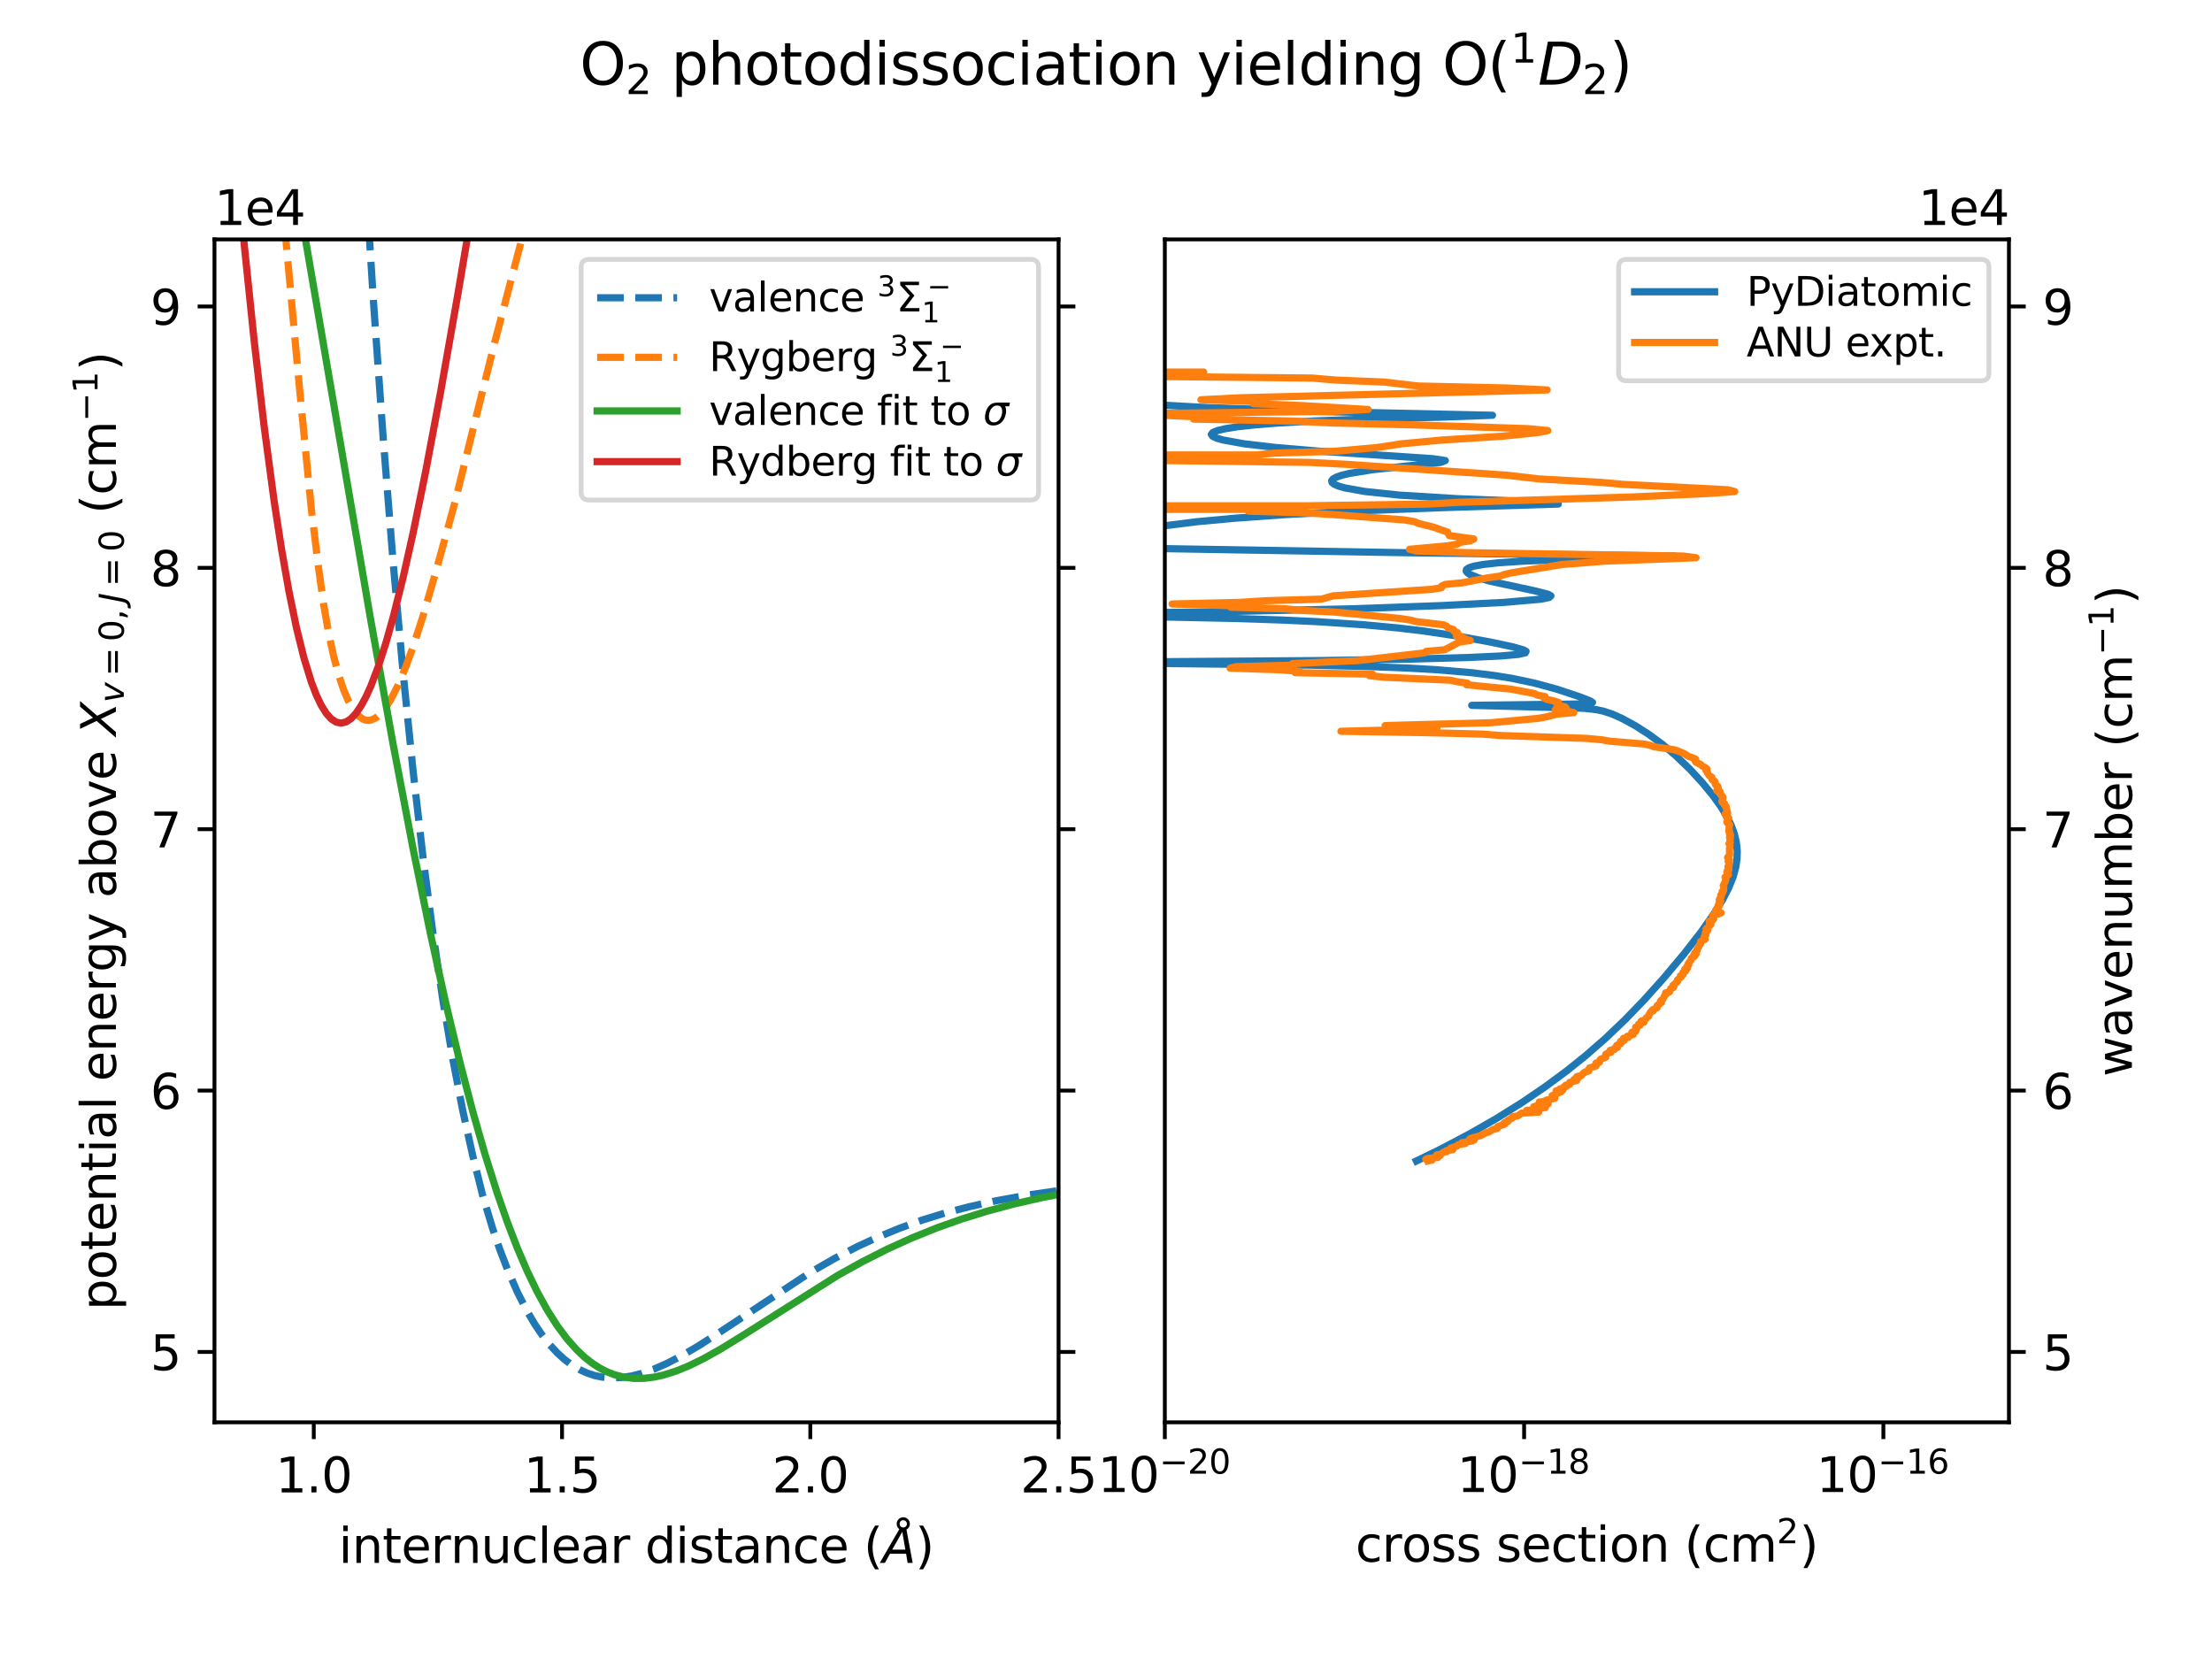 <?xml version="1.0" encoding="utf-8" standalone="no"?>
<!DOCTYPE svg PUBLIC "-//W3C//DTD SVG 1.1//EN"
  "http://www.w3.org/Graphics/SVG/1.1/DTD/svg11.dtd">
<svg xmlns:xlink="http://www.w3.org/1999/xlink" width="460.8pt" height="345.6pt" viewBox="0 0 460.8 345.6" xmlns="http://www.w3.org/2000/svg" version="1.1">
 <defs>
  <style type="text/css">*{stroke-linejoin: round; stroke-linecap: butt}</style>
 </defs>
 <g id="figure_1">
  <g id="patch_1">
   <path d="M 0 345.6 
L 460.8 345.6 
L 460.8 0 
L 0 0 
z
" style="fill: #ffffff"/>
  </g>
  <g id="axes_1">
   <g id="patch_2">
    <path d="M 44.678 296.296 
L 220.52 296.296 
L 220.52 49.872 
L 44.678 49.872 
z
" style="fill: #ffffff"/>
   </g>
   <g id="matplotlib.axis_1">
    <g id="xtick_1">
     <g id="line2d_1">
      <defs>
       <path id="m3707f2b32f" d="M 0 0 
L 0 3.5 
" style="stroke: #000000; stroke-width: 0.8"/>
      </defs>
      <g>
       <use xlink:href="#m3707f2b32f" x="65.365" y="296.296" style="stroke: #000000; stroke-width: 0.8"/>
      </g>
     </g>
     <g id="text_1">
      <!-- 1.0 -->
      <g transform="translate(57.414 310.894) scale(0.1 -0.1)">
       <defs>
        <path id="DejaVuSans-31" d="M 794 531 
L 1825 531 
L 1825 4091 
L 703 3866 
L 703 4441 
L 1819 4666 
L 2450 4666 
L 2450 531 
L 3481 531 
L 3481 0 
L 794 0 
L 794 531 
z
" transform="scale(0.016)"/>
        <path id="DejaVuSans-2e" d="M 684 794 
L 1344 794 
L 1344 0 
L 684 0 
L 684 794 
z
" transform="scale(0.016)"/>
        <path id="DejaVuSans-30" d="M 2034 4250 
Q 1547 4250 1301 3770 
Q 1056 3291 1056 2328 
Q 1056 1369 1301 889 
Q 1547 409 2034 409 
Q 2525 409 2770 889 
Q 3016 1369 3016 2328 
Q 3016 3291 2770 3770 
Q 2525 4250 2034 4250 
z
M 2034 4750 
Q 2819 4750 3233 4129 
Q 3647 3509 3647 2328 
Q 3647 1150 3233 529 
Q 2819 -91 2034 -91 
Q 1250 -91 836 529 
Q 422 1150 422 2328 
Q 422 3509 836 4129 
Q 1250 4750 2034 4750 
z
" transform="scale(0.016)"/>
       </defs>
       <use xlink:href="#DejaVuSans-31"/>
       <use xlink:href="#DejaVuSans-2e" x="63.623"/>
       <use xlink:href="#DejaVuSans-30" x="95.41"/>
      </g>
     </g>
    </g>
    <g id="xtick_2">
     <g id="line2d_2">
      <g>
       <use xlink:href="#m3707f2b32f" x="117.084" y="296.296" style="stroke: #000000; stroke-width: 0.8"/>
      </g>
     </g>
     <g id="text_2">
      <!-- 1.5 -->
      <g transform="translate(109.132 310.894) scale(0.1 -0.1)">
       <defs>
        <path id="DejaVuSans-35" d="M 691 4666 
L 3169 4666 
L 3169 4134 
L 1269 4134 
L 1269 2991 
Q 1406 3038 1543 3061 
Q 1681 3084 1819 3084 
Q 2600 3084 3056 2656 
Q 3513 2228 3513 1497 
Q 3513 744 3044 326 
Q 2575 -91 1722 -91 
Q 1428 -91 1123 -41 
Q 819 9 494 109 
L 494 744 
Q 775 591 1075 516 
Q 1375 441 1709 441 
Q 2250 441 2565 725 
Q 2881 1009 2881 1497 
Q 2881 1984 2565 2268 
Q 2250 2553 1709 2553 
Q 1456 2553 1204 2497 
Q 953 2441 691 2322 
L 691 4666 
z
" transform="scale(0.016)"/>
       </defs>
       <use xlink:href="#DejaVuSans-31"/>
       <use xlink:href="#DejaVuSans-2e" x="63.623"/>
       <use xlink:href="#DejaVuSans-35" x="95.41"/>
      </g>
     </g>
    </g>
    <g id="xtick_3">
     <g id="line2d_3">
      <g>
       <use xlink:href="#m3707f2b32f" x="168.802" y="296.296" style="stroke: #000000; stroke-width: 0.8"/>
      </g>
     </g>
     <g id="text_3">
      <!-- 2.0 -->
      <g transform="translate(160.85 310.894) scale(0.1 -0.1)">
       <defs>
        <path id="DejaVuSans-32" d="M 1228 531 
L 3431 531 
L 3431 0 
L 469 0 
L 469 531 
Q 828 903 1448 1529 
Q 2069 2156 2228 2338 
Q 2531 2678 2651 2914 
Q 2772 3150 2772 3378 
Q 2772 3750 2511 3984 
Q 2250 4219 1831 4219 
Q 1534 4219 1204 4116 
Q 875 4013 500 3803 
L 500 4441 
Q 881 4594 1212 4672 
Q 1544 4750 1819 4750 
Q 2544 4750 2975 4387 
Q 3406 4025 3406 3419 
Q 3406 3131 3298 2873 
Q 3191 2616 2906 2266 
Q 2828 2175 2409 1742 
Q 1991 1309 1228 531 
z
" transform="scale(0.016)"/>
       </defs>
       <use xlink:href="#DejaVuSans-32"/>
       <use xlink:href="#DejaVuSans-2e" x="63.623"/>
       <use xlink:href="#DejaVuSans-30" x="95.41"/>
      </g>
     </g>
    </g>
    <g id="xtick_4">
     <g id="line2d_4">
      <g>
       <use xlink:href="#m3707f2b32f" x="220.52" y="296.296" style="stroke: #000000; stroke-width: 0.8"/>
      </g>
     </g>
     <g id="text_4">
      <!-- 2.5 -->
      <g transform="translate(212.569 310.894) scale(0.1 -0.1)">
       <use xlink:href="#DejaVuSans-32"/>
       <use xlink:href="#DejaVuSans-2e" x="63.623"/>
       <use xlink:href="#DejaVuSans-35" x="95.41"/>
      </g>
     </g>
    </g>
    <g id="text_5">
     <!-- internuclear distance ($\AA$) -->
     <g transform="translate(70.549 325.594) scale(0.1 -0.1)">
      <defs>
       <path id="DejaVuSans-69" d="M 603 3500 
L 1178 3500 
L 1178 0 
L 603 0 
L 603 3500 
z
M 603 4863 
L 1178 4863 
L 1178 4134 
L 603 4134 
L 603 4863 
z
" transform="scale(0.016)"/>
       <path id="DejaVuSans-6e" d="M 3513 2113 
L 3513 0 
L 2938 0 
L 2938 2094 
Q 2938 2591 2744 2837 
Q 2550 3084 2163 3084 
Q 1697 3084 1428 2787 
Q 1159 2491 1159 1978 
L 1159 0 
L 581 0 
L 581 3500 
L 1159 3500 
L 1159 2956 
Q 1366 3272 1645 3428 
Q 1925 3584 2291 3584 
Q 2894 3584 3203 3211 
Q 3513 2838 3513 2113 
z
" transform="scale(0.016)"/>
       <path id="DejaVuSans-74" d="M 1172 4494 
L 1172 3500 
L 2356 3500 
L 2356 3053 
L 1172 3053 
L 1172 1153 
Q 1172 725 1289 603 
Q 1406 481 1766 481 
L 2356 481 
L 2356 0 
L 1766 0 
Q 1100 0 847 248 
Q 594 497 594 1153 
L 594 3053 
L 172 3053 
L 172 3500 
L 594 3500 
L 594 4494 
L 1172 4494 
z
" transform="scale(0.016)"/>
       <path id="DejaVuSans-65" d="M 3597 1894 
L 3597 1613 
L 953 1613 
Q 991 1019 1311 708 
Q 1631 397 2203 397 
Q 2534 397 2845 478 
Q 3156 559 3463 722 
L 3463 178 
Q 3153 47 2828 -22 
Q 2503 -91 2169 -91 
Q 1331 -91 842 396 
Q 353 884 353 1716 
Q 353 2575 817 3079 
Q 1281 3584 2069 3584 
Q 2775 3584 3186 3129 
Q 3597 2675 3597 1894 
z
M 3022 2063 
Q 3016 2534 2758 2815 
Q 2500 3097 2075 3097 
Q 1594 3097 1305 2825 
Q 1016 2553 972 2059 
L 3022 2063 
z
" transform="scale(0.016)"/>
       <path id="DejaVuSans-72" d="M 2631 2963 
Q 2534 3019 2420 3045 
Q 2306 3072 2169 3072 
Q 1681 3072 1420 2755 
Q 1159 2438 1159 1844 
L 1159 0 
L 581 0 
L 581 3500 
L 1159 3500 
L 1159 2956 
Q 1341 3275 1631 3429 
Q 1922 3584 2338 3584 
Q 2397 3584 2469 3576 
Q 2541 3569 2628 3553 
L 2631 2963 
z
" transform="scale(0.016)"/>
       <path id="DejaVuSans-75" d="M 544 1381 
L 544 3500 
L 1119 3500 
L 1119 1403 
Q 1119 906 1312 657 
Q 1506 409 1894 409 
Q 2359 409 2629 706 
Q 2900 1003 2900 1516 
L 2900 3500 
L 3475 3500 
L 3475 0 
L 2900 0 
L 2900 538 
Q 2691 219 2414 64 
Q 2138 -91 1772 -91 
Q 1169 -91 856 284 
Q 544 659 544 1381 
z
M 1991 3584 
L 1991 3584 
z
" transform="scale(0.016)"/>
       <path id="DejaVuSans-63" d="M 3122 3366 
L 3122 2828 
Q 2878 2963 2633 3030 
Q 2388 3097 2138 3097 
Q 1578 3097 1268 2742 
Q 959 2388 959 1747 
Q 959 1106 1268 751 
Q 1578 397 2138 397 
Q 2388 397 2633 464 
Q 2878 531 3122 666 
L 3122 134 
Q 2881 22 2623 -34 
Q 2366 -91 2075 -91 
Q 1284 -91 818 406 
Q 353 903 353 1747 
Q 353 2603 823 3093 
Q 1294 3584 2113 3584 
Q 2378 3584 2631 3529 
Q 2884 3475 3122 3366 
z
" transform="scale(0.016)"/>
       <path id="DejaVuSans-6c" d="M 603 4863 
L 1178 4863 
L 1178 0 
L 603 0 
L 603 4863 
z
" transform="scale(0.016)"/>
       <path id="DejaVuSans-61" d="M 2194 1759 
Q 1497 1759 1228 1600 
Q 959 1441 959 1056 
Q 959 750 1161 570 
Q 1363 391 1709 391 
Q 2188 391 2477 730 
Q 2766 1069 2766 1631 
L 2766 1759 
L 2194 1759 
z
M 3341 1997 
L 3341 0 
L 2766 0 
L 2766 531 
Q 2569 213 2275 61 
Q 1981 -91 1556 -91 
Q 1019 -91 701 211 
Q 384 513 384 1019 
Q 384 1609 779 1909 
Q 1175 2209 1959 2209 
L 2766 2209 
L 2766 2266 
Q 2766 2663 2505 2880 
Q 2244 3097 1772 3097 
Q 1472 3097 1187 3025 
Q 903 2953 641 2809 
L 641 3341 
Q 956 3463 1253 3523 
Q 1550 3584 1831 3584 
Q 2591 3584 2966 3190 
Q 3341 2797 3341 1997 
z
" transform="scale(0.016)"/>
       <path id="DejaVuSans-20" transform="scale(0.016)"/>
       <path id="DejaVuSans-64" d="M 2906 2969 
L 2906 4863 
L 3481 4863 
L 3481 0 
L 2906 0 
L 2906 525 
Q 2725 213 2448 61 
Q 2172 -91 1784 -91 
Q 1150 -91 751 415 
Q 353 922 353 1747 
Q 353 2572 751 3078 
Q 1150 3584 1784 3584 
Q 2172 3584 2448 3432 
Q 2725 3281 2906 2969 
z
M 947 1747 
Q 947 1113 1208 752 
Q 1469 391 1925 391 
Q 2381 391 2643 752 
Q 2906 1113 2906 1747 
Q 2906 2381 2643 2742 
Q 2381 3103 1925 3103 
Q 1469 3103 1208 2742 
Q 947 2381 947 1747 
z
" transform="scale(0.016)"/>
       <path id="DejaVuSans-73" d="M 2834 3397 
L 2834 2853 
Q 2591 2978 2328 3040 
Q 2066 3103 1784 3103 
Q 1356 3103 1142 2972 
Q 928 2841 928 2578 
Q 928 2378 1081 2264 
Q 1234 2150 1697 2047 
L 1894 2003 
Q 2506 1872 2764 1633 
Q 3022 1394 3022 966 
Q 3022 478 2636 193 
Q 2250 -91 1575 -91 
Q 1294 -91 989 -36 
Q 684 19 347 128 
L 347 722 
Q 666 556 975 473 
Q 1284 391 1588 391 
Q 1994 391 2212 530 
Q 2431 669 2431 922 
Q 2431 1156 2273 1281 
Q 2116 1406 1581 1522 
L 1381 1569 
Q 847 1681 609 1914 
Q 372 2147 372 2553 
Q 372 3047 722 3315 
Q 1072 3584 1716 3584 
Q 2034 3584 2315 3537 
Q 2597 3491 2834 3397 
z
" transform="scale(0.016)"/>
       <path id="DejaVuSans-28" d="M 1984 4856 
Q 1566 4138 1362 3434 
Q 1159 2731 1159 2009 
Q 1159 1288 1364 580 
Q 1569 -128 1984 -844 
L 1484 -844 
Q 1016 -109 783 600 
Q 550 1309 550 2009 
Q 550 2706 781 3412 
Q 1013 4119 1484 4856 
L 1984 4856 
z
" transform="scale(0.016)"/>
       <path id="DejaVuSans-Oblique-c5" d="M 3188 5081 
Q 3188 5278 3048 5417 
Q 2909 5556 2713 5556 
Q 2513 5556 2377 5420 
Q 2241 5284 2241 5081 
Q 2241 4884 2377 4746 
Q 2513 4609 2713 4609 
Q 2909 4609 3048 4746 
Q 3188 4884 3188 5081 
z
M 2203 4397 
Q 2034 4513 1945 4689 
Q 1856 4866 1856 5081 
Q 1856 5438 2106 5689 
Q 2356 5941 2713 5941 
Q 3069 5941 3320 5689 
Q 3572 5438 3572 5081 
Q 3572 4834 3458 4643 
Q 3344 4453 3128 4341 
L 3938 0 
L 3278 0 
L 3084 1197 
L 984 1197 
L 325 0 
L -341 0 
L 2203 4397 
z
M 2584 4044 
L 1275 1722 
L 2988 1722 
L 2584 4044 
z
" transform="scale(0.016)"/>
       <path id="DejaVuSans-29" d="M 513 4856 
L 1013 4856 
Q 1481 4119 1714 3412 
Q 1947 2706 1947 2009 
Q 1947 1309 1714 600 
Q 1481 -109 1013 -844 
L 513 -844 
Q 928 -128 1133 580 
Q 1338 1288 1338 2009 
Q 1338 2731 1133 3434 
Q 928 4138 513 4856 
z
" transform="scale(0.016)"/>
      </defs>
      <use xlink:href="#DejaVuSans-69" transform="translate(0 0.172)"/>
      <use xlink:href="#DejaVuSans-6e" transform="translate(27.783 0.172)"/>
      <use xlink:href="#DejaVuSans-74" transform="translate(91.162 0.172)"/>
      <use xlink:href="#DejaVuSans-65" transform="translate(130.371 0.172)"/>
      <use xlink:href="#DejaVuSans-72" transform="translate(191.895 0.172)"/>
      <use xlink:href="#DejaVuSans-6e" transform="translate(233.008 0.172)"/>
      <use xlink:href="#DejaVuSans-75" transform="translate(296.387 0.172)"/>
      <use xlink:href="#DejaVuSans-63" transform="translate(359.766 0.172)"/>
      <use xlink:href="#DejaVuSans-6c" transform="translate(414.746 0.172)"/>
      <use xlink:href="#DejaVuSans-65" transform="translate(442.529 0.172)"/>
      <use xlink:href="#DejaVuSans-61" transform="translate(504.053 0.172)"/>
      <use xlink:href="#DejaVuSans-72" transform="translate(565.332 0.172)"/>
      <use xlink:href="#DejaVuSans-20" transform="translate(606.445 0.172)"/>
      <use xlink:href="#DejaVuSans-64" transform="translate(638.232 0.172)"/>
      <use xlink:href="#DejaVuSans-69" transform="translate(701.709 0.172)"/>
      <use xlink:href="#DejaVuSans-73" transform="translate(729.492 0.172)"/>
      <use xlink:href="#DejaVuSans-74" transform="translate(781.592 0.172)"/>
      <use xlink:href="#DejaVuSans-61" transform="translate(820.801 0.172)"/>
      <use xlink:href="#DejaVuSans-6e" transform="translate(882.08 0.172)"/>
      <use xlink:href="#DejaVuSans-63" transform="translate(945.459 0.172)"/>
      <use xlink:href="#DejaVuSans-65" transform="translate(1000.439 0.172)"/>
      <use xlink:href="#DejaVuSans-20" transform="translate(1061.963 0.172)"/>
      <use xlink:href="#DejaVuSans-28" transform="translate(1093.75 0.172)"/>
      <use xlink:href="#DejaVuSans-Oblique-c5" transform="translate(1132.764 0.172)"/>
      <use xlink:href="#DejaVuSans-29" transform="translate(1201.172 0.172)"/>
     </g>
    </g>
   </g>
   <g id="matplotlib.axis_2">
    <g id="ytick_1">
     <g id="line2d_5">
      <defs>
       <path id="ma13e4ed6eb" d="M 0 0 
L -3.5 0 
" style="stroke: #000000; stroke-width: 0.8"/>
      </defs>
      <g>
       <use xlink:href="#ma13e4ed6eb" x="44.678" y="281.631" style="stroke: #000000; stroke-width: 0.8"/>
      </g>
     </g>
     <g id="line2d_6">
      <defs>
       <path id="m7cf7e59db8" d="M 0 0 
L 3.5 0 
" style="stroke: #000000; stroke-width: 0.8"/>
      </defs>
      <g>
       <use xlink:href="#m7cf7e59db8" x="220.52" y="281.631" style="stroke: #000000; stroke-width: 0.8"/>
      </g>
     </g>
     <g id="text_6">
      <!-- 5 -->
      <g transform="translate(31.316 285.43) scale(0.1 -0.1)">
       <use xlink:href="#DejaVuSans-35"/>
      </g>
     </g>
    </g>
    <g id="ytick_2">
     <g id="line2d_7">
      <g>
       <use xlink:href="#ma13e4ed6eb" x="44.678" y="227.184" style="stroke: #000000; stroke-width: 0.8"/>
      </g>
     </g>
     <g id="line2d_8">
      <g>
       <use xlink:href="#m7cf7e59db8" x="220.52" y="227.184" style="stroke: #000000; stroke-width: 0.8"/>
      </g>
     </g>
     <g id="text_7">
      <!-- 6 -->
      <g transform="translate(31.316 230.983) scale(0.1 -0.1)">
       <defs>
        <path id="DejaVuSans-36" d="M 2113 2584 
Q 1688 2584 1439 2293 
Q 1191 2003 1191 1497 
Q 1191 994 1439 701 
Q 1688 409 2113 409 
Q 2538 409 2786 701 
Q 3034 994 3034 1497 
Q 3034 2003 2786 2293 
Q 2538 2584 2113 2584 
z
M 3366 4563 
L 3366 3988 
Q 3128 4100 2886 4159 
Q 2644 4219 2406 4219 
Q 1781 4219 1451 3797 
Q 1122 3375 1075 2522 
Q 1259 2794 1537 2939 
Q 1816 3084 2150 3084 
Q 2853 3084 3261 2657 
Q 3669 2231 3669 1497 
Q 3669 778 3244 343 
Q 2819 -91 2113 -91 
Q 1303 -91 875 529 
Q 447 1150 447 2328 
Q 447 3434 972 4092 
Q 1497 4750 2381 4750 
Q 2619 4750 2861 4703 
Q 3103 4656 3366 4563 
z
" transform="scale(0.016)"/>
       </defs>
       <use xlink:href="#DejaVuSans-36"/>
      </g>
     </g>
    </g>
    <g id="ytick_3">
     <g id="line2d_9">
      <g>
       <use xlink:href="#ma13e4ed6eb" x="44.678" y="172.736" style="stroke: #000000; stroke-width: 0.8"/>
      </g>
     </g>
     <g id="line2d_10">
      <g>
       <use xlink:href="#m7cf7e59db8" x="220.52" y="172.736" style="stroke: #000000; stroke-width: 0.8"/>
      </g>
     </g>
     <g id="text_8">
      <!-- 7 -->
      <g transform="translate(31.316 176.535) scale(0.1 -0.1)">
       <defs>
        <path id="DejaVuSans-37" d="M 525 4666 
L 3525 4666 
L 3525 4397 
L 1831 0 
L 1172 0 
L 2766 4134 
L 525 4134 
L 525 4666 
z
" transform="scale(0.016)"/>
       </defs>
       <use xlink:href="#DejaVuSans-37"/>
      </g>
     </g>
    </g>
    <g id="ytick_4">
     <g id="line2d_11">
      <g>
       <use xlink:href="#ma13e4ed6eb" x="44.678" y="118.289" style="stroke: #000000; stroke-width: 0.8"/>
      </g>
     </g>
     <g id="line2d_12">
      <g>
       <use xlink:href="#m7cf7e59db8" x="220.52" y="118.289" style="stroke: #000000; stroke-width: 0.8"/>
      </g>
     </g>
     <g id="text_9">
      <!-- 8 -->
      <g transform="translate(31.316 122.088) scale(0.1 -0.1)">
       <defs>
        <path id="DejaVuSans-38" d="M 2034 2216 
Q 1584 2216 1326 1975 
Q 1069 1734 1069 1313 
Q 1069 891 1326 650 
Q 1584 409 2034 409 
Q 2484 409 2743 651 
Q 3003 894 3003 1313 
Q 3003 1734 2745 1975 
Q 2488 2216 2034 2216 
z
M 1403 2484 
Q 997 2584 770 2862 
Q 544 3141 544 3541 
Q 544 4100 942 4425 
Q 1341 4750 2034 4750 
Q 2731 4750 3128 4425 
Q 3525 4100 3525 3541 
Q 3525 3141 3298 2862 
Q 3072 2584 2669 2484 
Q 3125 2378 3379 2068 
Q 3634 1759 3634 1313 
Q 3634 634 3220 271 
Q 2806 -91 2034 -91 
Q 1263 -91 848 271 
Q 434 634 434 1313 
Q 434 1759 690 2068 
Q 947 2378 1403 2484 
z
M 1172 3481 
Q 1172 3119 1398 2916 
Q 1625 2713 2034 2713 
Q 2441 2713 2670 2916 
Q 2900 3119 2900 3481 
Q 2900 3844 2670 4047 
Q 2441 4250 2034 4250 
Q 1625 4250 1398 4047 
Q 1172 3844 1172 3481 
z
" transform="scale(0.016)"/>
       </defs>
       <use xlink:href="#DejaVuSans-38"/>
      </g>
     </g>
    </g>
    <g id="ytick_5">
     <g id="line2d_13">
      <g>
       <use xlink:href="#ma13e4ed6eb" x="44.678" y="63.841" style="stroke: #000000; stroke-width: 0.8"/>
      </g>
     </g>
     <g id="line2d_14">
      <g>
       <use xlink:href="#m7cf7e59db8" x="220.52" y="63.841" style="stroke: #000000; stroke-width: 0.8"/>
      </g>
     </g>
     <g id="text_10">
      <!-- 9 -->
      <g transform="translate(31.316 67.641) scale(0.1 -0.1)">
       <defs>
        <path id="DejaVuSans-39" d="M 703 97 
L 703 672 
Q 941 559 1184 500 
Q 1428 441 1663 441 
Q 2288 441 2617 861 
Q 2947 1281 2994 2138 
Q 2813 1869 2534 1725 
Q 2256 1581 1919 1581 
Q 1219 1581 811 2004 
Q 403 2428 403 3163 
Q 403 3881 828 4315 
Q 1253 4750 1959 4750 
Q 2769 4750 3195 4129 
Q 3622 3509 3622 2328 
Q 3622 1225 3098 567 
Q 2575 -91 1691 -91 
Q 1453 -91 1209 -44 
Q 966 3 703 97 
z
M 1959 2075 
Q 2384 2075 2632 2365 
Q 2881 2656 2881 3163 
Q 2881 3666 2632 3958 
Q 2384 4250 1959 4250 
Q 1534 4250 1286 3958 
Q 1038 3666 1038 3163 
Q 1038 2656 1286 2365 
Q 1534 2075 1959 2075 
z
" transform="scale(0.016)"/>
       </defs>
       <use xlink:href="#DejaVuSans-39"/>
      </g>
     </g>
    </g>
    <g id="text_11">
     <!-- potential energy above $X_{v=0, J=0}$ (cm$^{-1}$) -->
     <g transform="translate(24.215 272.934) rotate(-90) scale(0.1 -0.1)">
      <defs>
       <path id="DejaVuSans-70" d="M 1159 525 
L 1159 -1331 
L 581 -1331 
L 581 3500 
L 1159 3500 
L 1159 2969 
Q 1341 3281 1617 3432 
Q 1894 3584 2278 3584 
Q 2916 3584 3314 3078 
Q 3713 2572 3713 1747 
Q 3713 922 3314 415 
Q 2916 -91 2278 -91 
Q 1894 -91 1617 61 
Q 1341 213 1159 525 
z
M 3116 1747 
Q 3116 2381 2855 2742 
Q 2594 3103 2138 3103 
Q 1681 3103 1420 2742 
Q 1159 2381 1159 1747 
Q 1159 1113 1420 752 
Q 1681 391 2138 391 
Q 2594 391 2855 752 
Q 3116 1113 3116 1747 
z
" transform="scale(0.016)"/>
       <path id="DejaVuSans-6f" d="M 1959 3097 
Q 1497 3097 1228 2736 
Q 959 2375 959 1747 
Q 959 1119 1226 758 
Q 1494 397 1959 397 
Q 2419 397 2687 759 
Q 2956 1122 2956 1747 
Q 2956 2369 2687 2733 
Q 2419 3097 1959 3097 
z
M 1959 3584 
Q 2709 3584 3137 3096 
Q 3566 2609 3566 1747 
Q 3566 888 3137 398 
Q 2709 -91 1959 -91 
Q 1206 -91 779 398 
Q 353 888 353 1747 
Q 353 2609 779 3096 
Q 1206 3584 1959 3584 
z
" transform="scale(0.016)"/>
       <path id="DejaVuSans-67" d="M 2906 1791 
Q 2906 2416 2648 2759 
Q 2391 3103 1925 3103 
Q 1463 3103 1205 2759 
Q 947 2416 947 1791 
Q 947 1169 1205 825 
Q 1463 481 1925 481 
Q 2391 481 2648 825 
Q 2906 1169 2906 1791 
z
M 3481 434 
Q 3481 -459 3084 -895 
Q 2688 -1331 1869 -1331 
Q 1566 -1331 1297 -1286 
Q 1028 -1241 775 -1147 
L 775 -588 
Q 1028 -725 1275 -790 
Q 1522 -856 1778 -856 
Q 2344 -856 2625 -561 
Q 2906 -266 2906 331 
L 2906 616 
Q 2728 306 2450 153 
Q 2172 0 1784 0 
Q 1141 0 747 490 
Q 353 981 353 1791 
Q 353 2603 747 3093 
Q 1141 3584 1784 3584 
Q 2172 3584 2450 3431 
Q 2728 3278 2906 2969 
L 2906 3500 
L 3481 3500 
L 3481 434 
z
" transform="scale(0.016)"/>
       <path id="DejaVuSans-79" d="M 2059 -325 
Q 1816 -950 1584 -1140 
Q 1353 -1331 966 -1331 
L 506 -1331 
L 506 -850 
L 844 -850 
Q 1081 -850 1212 -737 
Q 1344 -625 1503 -206 
L 1606 56 
L 191 3500 
L 800 3500 
L 1894 763 
L 2988 3500 
L 3597 3500 
L 2059 -325 
z
" transform="scale(0.016)"/>
       <path id="DejaVuSans-62" d="M 3116 1747 
Q 3116 2381 2855 2742 
Q 2594 3103 2138 3103 
Q 1681 3103 1420 2742 
Q 1159 2381 1159 1747 
Q 1159 1113 1420 752 
Q 1681 391 2138 391 
Q 2594 391 2855 752 
Q 3116 1113 3116 1747 
z
M 1159 2969 
Q 1341 3281 1617 3432 
Q 1894 3584 2278 3584 
Q 2916 3584 3314 3078 
Q 3713 2572 3713 1747 
Q 3713 922 3314 415 
Q 2916 -91 2278 -91 
Q 1894 -91 1617 61 
Q 1341 213 1159 525 
L 1159 0 
L 581 0 
L 581 4863 
L 1159 4863 
L 1159 2969 
z
" transform="scale(0.016)"/>
       <path id="DejaVuSans-76" d="M 191 3500 
L 800 3500 
L 1894 563 
L 2988 3500 
L 3597 3500 
L 2284 0 
L 1503 0 
L 191 3500 
z
" transform="scale(0.016)"/>
       <path id="DejaVuSans-Oblique-58" d="M 878 4666 
L 1516 4666 
L 2316 2981 
L 3763 4666 
L 4500 4666 
L 2578 2438 
L 3738 0 
L 3103 0 
L 2163 1966 
L 459 0 
L -275 0 
L 1906 2509 
L 878 4666 
z
" transform="scale(0.016)"/>
       <path id="DejaVuSans-Oblique-76" d="M 459 3500 
L 1069 3500 
L 1581 525 
L 3256 3500 
L 3866 3500 
L 1875 0 
L 1100 0 
L 459 3500 
z
" transform="scale(0.016)"/>
       <path id="DejaVuSans-3d" d="M 678 2906 
L 4684 2906 
L 4684 2381 
L 678 2381 
L 678 2906 
z
M 678 1631 
L 4684 1631 
L 4684 1100 
L 678 1100 
L 678 1631 
z
" transform="scale(0.016)"/>
       <path id="DejaVuSans-2c" d="M 750 794 
L 1409 794 
L 1409 256 
L 897 -744 
L 494 -744 
L 750 256 
L 750 794 
z
" transform="scale(0.016)"/>
       <path id="DejaVuSans-Oblique-4a" d="M 1069 4666 
L 1703 4666 
L 856 325 
Q 691 -522 298 -901 
Q -94 -1281 -800 -1281 
L -1050 -1281 
L -947 -750 
L -750 -750 
Q -328 -750 -109 -509 
Q 109 -269 225 325 
L 1069 4666 
z
" transform="scale(0.016)"/>
       <path id="DejaVuSans-6d" d="M 3328 2828 
Q 3544 3216 3844 3400 
Q 4144 3584 4550 3584 
Q 5097 3584 5394 3201 
Q 5691 2819 5691 2113 
L 5691 0 
L 5113 0 
L 5113 2094 
Q 5113 2597 4934 2840 
Q 4756 3084 4391 3084 
Q 3944 3084 3684 2787 
Q 3425 2491 3425 1978 
L 3425 0 
L 2847 0 
L 2847 2094 
Q 2847 2600 2669 2842 
Q 2491 3084 2119 3084 
Q 1678 3084 1418 2786 
Q 1159 2488 1159 1978 
L 1159 0 
L 581 0 
L 581 3500 
L 1159 3500 
L 1159 2956 
Q 1356 3278 1631 3431 
Q 1906 3584 2284 3584 
Q 2666 3584 2933 3390 
Q 3200 3197 3328 2828 
z
" transform="scale(0.016)"/>
       <path id="DejaVuSans-2212" d="M 678 2272 
L 4684 2272 
L 4684 1741 
L 678 1741 
L 678 2272 
z
" transform="scale(0.016)"/>
      </defs>
      <use xlink:href="#DejaVuSans-70" transform="translate(0 0.684)"/>
      <use xlink:href="#DejaVuSans-6f" transform="translate(63.477 0.684)"/>
      <use xlink:href="#DejaVuSans-74" transform="translate(124.658 0.684)"/>
      <use xlink:href="#DejaVuSans-65" transform="translate(163.867 0.684)"/>
      <use xlink:href="#DejaVuSans-6e" transform="translate(225.391 0.684)"/>
      <use xlink:href="#DejaVuSans-74" transform="translate(288.77 0.684)"/>
      <use xlink:href="#DejaVuSans-69" transform="translate(327.979 0.684)"/>
      <use xlink:href="#DejaVuSans-61" transform="translate(355.762 0.684)"/>
      <use xlink:href="#DejaVuSans-6c" transform="translate(417.041 0.684)"/>
      <use xlink:href="#DejaVuSans-20" transform="translate(444.824 0.684)"/>
      <use xlink:href="#DejaVuSans-65" transform="translate(476.611 0.684)"/>
      <use xlink:href="#DejaVuSans-6e" transform="translate(538.135 0.684)"/>
      <use xlink:href="#DejaVuSans-65" transform="translate(601.514 0.684)"/>
      <use xlink:href="#DejaVuSans-72" transform="translate(663.037 0.684)"/>
      <use xlink:href="#DejaVuSans-67" transform="translate(704.15 0.684)"/>
      <use xlink:href="#DejaVuSans-79" transform="translate(767.627 0.684)"/>
      <use xlink:href="#DejaVuSans-20" transform="translate(826.807 0.684)"/>
      <use xlink:href="#DejaVuSans-61" transform="translate(858.594 0.684)"/>
      <use xlink:href="#DejaVuSans-62" transform="translate(919.873 0.684)"/>
      <use xlink:href="#DejaVuSans-6f" transform="translate(983.35 0.684)"/>
      <use xlink:href="#DejaVuSans-76" transform="translate(1044.531 0.684)"/>
      <use xlink:href="#DejaVuSans-65" transform="translate(1103.711 0.684)"/>
      <use xlink:href="#DejaVuSans-20" transform="translate(1165.234 0.684)"/>
      <use xlink:href="#DejaVuSans-Oblique-58" transform="translate(1197.021 0.684)"/>
      <use xlink:href="#DejaVuSans-Oblique-76" transform="translate(1265.527 -15.722) scale(0.7)"/>
      <use xlink:href="#DejaVuSans-3d" transform="translate(1320.591 -15.722) scale(0.7)"/>
      <use xlink:href="#DejaVuSans-30" transform="translate(1392.881 -15.722) scale(0.7)"/>
      <use xlink:href="#DejaVuSans-2c" transform="translate(1437.417 -15.722) scale(0.7)"/>
      <use xlink:href="#DejaVuSans-Oblique-4a" transform="translate(1473.306 -15.722) scale(0.7)"/>
      <use xlink:href="#DejaVuSans-3d" transform="translate(1507.588 -15.722) scale(0.7)"/>
      <use xlink:href="#DejaVuSans-30" transform="translate(1579.878 -15.722) scale(0.7)"/>
      <use xlink:href="#DejaVuSans-20" transform="translate(1627.148 0.684)"/>
      <use xlink:href="#DejaVuSans-28" transform="translate(1658.936 0.684)"/>
      <use xlink:href="#DejaVuSans-63" transform="translate(1697.949 0.684)"/>
      <use xlink:href="#DejaVuSans-6d" transform="translate(1752.93 0.684)"/>
      <use xlink:href="#DejaVuSans-2212" transform="translate(1851.299 38.966) scale(0.7)"/>
      <use xlink:href="#DejaVuSans-31" transform="translate(1909.951 38.966) scale(0.7)"/>
      <use xlink:href="#DejaVuSans-29" transform="translate(1957.222 0.684)"/>
     </g>
    </g>
    <g id="text_12">
     <!-- 1e4 -->
     <g transform="translate(44.678 46.872) scale(0.1 -0.1)">
      <defs>
       <path id="DejaVuSans-34" d="M 2419 4116 
L 825 1625 
L 2419 1625 
L 2419 4116 
z
M 2253 4666 
L 3047 4666 
L 3047 1625 
L 3713 1625 
L 3713 1100 
L 3047 1100 
L 3047 0 
L 2419 0 
L 2419 1100 
L 313 1100 
L 313 1709 
L 2253 4666 
z
" transform="scale(0.016)"/>
      </defs>
      <use xlink:href="#DejaVuSans-31"/>
      <use xlink:href="#DejaVuSans-65" x="63.623"/>
      <use xlink:href="#DejaVuSans-34" x="125.146"/>
     </g>
    </g>
   </g>
   <g id="line2d_15">
    <path d="M 73.945 -1 
L 75.709 29.923 
L 77.778 62.517 
L 79.846 91.547 
L 81.915 117.363 
L 83.984 140.283 
L 86.053 160.595 
L 88.121 178.56 
L 90.19 194.413 
L 92.259 208.368 
L 94.328 220.617 
L 96.396 231.337 
L 98.465 240.684 
L 100.534 248.955 
L 102.602 255.859 
L 104.154 260.38 
L 105.706 264.421 
L 107.774 269.156 
L 109.843 273.211 
L 111.395 275.837 
L 112.946 278.13 
L 114.498 280.109 
L 116.049 281.795 
L 117.601 283.208 
L 119.152 284.369 
L 120.704 285.298 
L 122.255 286.012 
L 123.807 286.528 
L 125.359 286.861 
L 127.427 287.045 
L 129.496 286.963 
L 131.565 286.644 
L 133.633 286.12 
L 136.219 285.216 
L 138.805 284.083 
L 141.908 282.481 
L 145.529 280.357 
L 150.183 277.361 
L 168.802 265.066 
L 173.974 262.097 
L 178.628 259.673 
L 182.766 257.766 
L 187.42 255.855 
L 192.075 254.176 
L 196.73 252.739 
L 201.902 251.383 
L 207.591 250.129 
L 213.797 249.001 
L 220.52 248.017 
L 221.037 247.95 
L 221.037 247.95 
" clip-path="url(#p0837e42809)" style="fill: none; stroke-dasharray: 5.55,2.4; stroke-dashoffset: 0; stroke: #1f77b4; stroke-width: 1.5"/>
   </g>
   <g id="line2d_16">
    <path d="M 55.113 -1 
L 58.642 39.878 
L 62.262 79.531 
L 64.848 105.971 
L 66.4 118.59 
L 67.434 126.003 
L 68.468 131.919 
L 69.503 136.696 
L 70.537 140.57 
L 71.572 143.67 
L 72.606 146.091 
L 73.64 147.9 
L 74.675 149.141 
L 75.709 149.854 
L 76.226 150.024 
L 76.743 150.074 
L 77.261 150.007 
L 78.295 149.542 
L 79.329 148.659 
L 80.364 147.385 
L 81.398 145.747 
L 82.95 142.683 
L 84.501 138.983 
L 86.053 134.738 
L 88.121 128.343 
L 90.707 119.418 
L 94.845 104.377 
L 97.948 91.793 
L 103.12 71.088 
L 108.292 51.372 
L 112.946 34.461 
L 117.601 18.324 
L 122.255 2.945 
L 123.487 -1 
L 123.487 -1 
" clip-path="url(#p0837e42809)" style="fill: none; stroke-dasharray: 5.55,2.4; stroke-dashoffset: 0; stroke: #ff7f0e; stroke-width: 1.5"/>
   </g>
   <g id="line2d_17">
    <path d="M 54.745 -1 
L 59.676 26.771 
L 66.917 69.019 
L 77.261 129.341 
L 81.915 155.159 
L 86.053 176.821 
L 89.673 194.513 
L 92.776 208.588 
L 95.879 221.556 
L 98.465 231.463 
L 101.051 240.52 
L 103.637 248.71 
L 105.706 254.634 
L 107.774 260.003 
L 109.843 264.823 
L 111.912 269.107 
L 113.981 272.87 
L 116.049 276.131 
L 118.118 278.912 
L 120.187 281.237 
L 121.738 282.697 
L 123.29 283.928 
L 124.841 284.94 
L 126.393 285.747 
L 127.944 286.36 
L 130.013 286.9 
L 132.082 287.147 
L 134.151 287.132 
L 136.219 286.883 
L 138.288 286.427 
L 140.874 285.605 
L 143.46 284.548 
L 146.563 283.031 
L 150.183 281.004 
L 154.838 278.135 
L 174.491 265.703 
L 179.663 262.831 
L 184.835 260.217 
L 190.006 257.87 
L 195.178 255.785 
L 200.35 253.949 
L 205.522 252.344 
L 211.211 250.821 
L 216.9 249.524 
L 221.037 248.706 
L 221.037 248.706 
" clip-path="url(#p0837e42809)" style="fill: none; stroke: #2ca02c; stroke-width: 1.5; stroke-linecap: square"/>
   </g>
   <g id="line2d_18">
    <path d="M 46.305 -1 
L 48.815 28.817 
L 50.884 51.033 
L 52.953 71.047 
L 55.022 88.806 
L 57.09 104.276 
L 58.642 114.373 
L 60.193 123.183 
L 61.745 130.718 
L 63.297 136.997 
L 64.848 142.046 
L 65.882 144.744 
L 66.917 146.919 
L 67.951 148.583 
L 68.986 149.748 
L 70.02 150.429 
L 71.054 150.639 
L 72.089 150.394 
L 73.123 149.709 
L 74.157 148.6 
L 75.192 147.085 
L 76.226 145.179 
L 77.261 142.902 
L 78.812 138.826 
L 80.364 134.014 
L 81.915 128.525 
L 83.984 120.261 
L 86.053 111.046 
L 88.639 98.401 
L 91.742 81.916 
L 95.362 61.403 
L 101.051 27.719 
L 105.872 -1 
L 105.872 -1 
" clip-path="url(#p0837e42809)" style="fill: none; stroke: #d62728; stroke-width: 1.5; stroke-linecap: square"/>
   </g>
   <g id="patch_3">
    <path d="M 44.678 296.296 
L 44.678 49.872 
" style="fill: none; stroke: #000000; stroke-width: 0.8; stroke-linejoin: miter; stroke-linecap: square"/>
   </g>
   <g id="patch_4">
    <path d="M 220.52 296.296 
L 220.52 49.872 
" style="fill: none; stroke: #000000; stroke-width: 0.8; stroke-linejoin: miter; stroke-linecap: square"/>
   </g>
   <g id="patch_5">
    <path d="M 44.678 296.296 
L 220.52 296.296 
" style="fill: none; stroke: #000000; stroke-width: 0.8; stroke-linejoin: miter; stroke-linecap: square"/>
   </g>
   <g id="patch_6">
    <path d="M 44.678 49.872 
L 220.52 49.872 
" style="fill: none; stroke: #000000; stroke-width: 0.8; stroke-linejoin: miter; stroke-linecap: square"/>
   </g>
   <g id="legend_1">
    <g id="patch_7">
     <path d="M 122.726 104.165 
L 214.689 104.165 
Q 216.355 104.165 216.355 102.499 
L 216.355 55.703 
Q 216.355 54.037 214.689 54.037 
L 122.726 54.037 
Q 121.06 54.037 121.06 55.703 
L 121.06 102.499 
Q 121.06 104.165 122.726 104.165 
z
" style="fill: #ffffff; opacity: 0.8; stroke: #cccccc; stroke-linejoin: miter"/>
    </g>
    <g id="line2d_19">
     <path d="M 124.392 62.034 
L 132.722 62.034 
L 141.052 62.034 
" style="fill: none; stroke-dasharray: 5.55,2.4; stroke-dashoffset: 0; stroke: #1f77b4; stroke-width: 1.5"/>
    </g>
    <g id="text_13">
     <!-- valence $^3\Sigma^-_1$ -->
     <g transform="translate(147.716 64.949) scale(0.083 -0.083)">
      <defs>
       <path id="DejaVuSans-33" d="M 2597 2516 
Q 3050 2419 3304 2112 
Q 3559 1806 3559 1356 
Q 3559 666 3084 287 
Q 2609 -91 1734 -91 
Q 1441 -91 1130 -33 
Q 819 25 488 141 
L 488 750 
Q 750 597 1062 519 
Q 1375 441 1716 441 
Q 2309 441 2620 675 
Q 2931 909 2931 1356 
Q 2931 1769 2642 2001 
Q 2353 2234 1838 2234 
L 1294 2234 
L 1294 2753 
L 1863 2753 
Q 2328 2753 2575 2939 
Q 2822 3125 2822 3475 
Q 2822 3834 2567 4026 
Q 2313 4219 1838 4219 
Q 1578 4219 1281 4162 
Q 984 4106 628 3988 
L 628 4550 
Q 988 4650 1302 4700 
Q 1616 4750 1894 4750 
Q 2613 4750 3031 4423 
Q 3450 4097 3450 3541 
Q 3450 3153 3228 2886 
Q 3006 2619 2597 2516 
z
" transform="scale(0.016)"/>
       <path id="DejaVuSans-3a3" d="M 1353 531 
L 3634 531 
L 3634 0 
L 628 0 
L 628 531 
L 2125 2481 
L 628 4134 
L 628 4666 
L 3578 4666 
L 3578 4134 
L 1353 4134 
L 2850 2494 
L 1353 531 
z
" transform="scale(0.016)"/>
      </defs>
      <use xlink:href="#DejaVuSans-76" transform="translate(0 0.766)"/>
      <use xlink:href="#DejaVuSans-61" transform="translate(59.18 0.766)"/>
      <use xlink:href="#DejaVuSans-6c" transform="translate(120.459 0.766)"/>
      <use xlink:href="#DejaVuSans-65" transform="translate(148.242 0.766)"/>
      <use xlink:href="#DejaVuSans-6e" transform="translate(209.766 0.766)"/>
      <use xlink:href="#DejaVuSans-63" transform="translate(273.145 0.766)"/>
      <use xlink:href="#DejaVuSans-65" transform="translate(328.125 0.766)"/>
      <use xlink:href="#DejaVuSans-20" transform="translate(389.648 0.766)"/>
      <use xlink:href="#DejaVuSans-33" transform="translate(422.393 39.047) scale(0.7)"/>
      <use xlink:href="#DejaVuSans-3a3" transform="translate(469.663 0.766)"/>
      <use xlink:href="#DejaVuSans-2212" transform="translate(547.441 39.047) scale(0.7)"/>
      <use xlink:href="#DejaVuSans-31" transform="translate(533.804 -26.578) scale(0.7)"/>
     </g>
    </g>
    <g id="line2d_20">
     <path d="M 124.392 74.445 
L 132.722 74.445 
L 141.052 74.445 
" style="fill: none; stroke-dasharray: 5.55,2.4; stroke-dashoffset: 0; stroke: #ff7f0e; stroke-width: 1.5"/>
    </g>
    <g id="text_14">
     <!-- Rygberg $^3\Sigma^-_1$ -->
     <g transform="translate(147.716 77.361) scale(0.083 -0.083)">
      <defs>
       <path id="DejaVuSans-52" d="M 2841 2188 
Q 3044 2119 3236 1894 
Q 3428 1669 3622 1275 
L 4263 0 
L 3584 0 
L 2988 1197 
Q 2756 1666 2539 1819 
Q 2322 1972 1947 1972 
L 1259 1972 
L 1259 0 
L 628 0 
L 628 4666 
L 2053 4666 
Q 2853 4666 3247 4331 
Q 3641 3997 3641 3322 
Q 3641 2881 3436 2590 
Q 3231 2300 2841 2188 
z
M 1259 4147 
L 1259 2491 
L 2053 2491 
Q 2509 2491 2742 2702 
Q 2975 2913 2975 3322 
Q 2975 3731 2742 3939 
Q 2509 4147 2053 4147 
L 1259 4147 
z
" transform="scale(0.016)"/>
      </defs>
      <use xlink:href="#DejaVuSans-52" transform="translate(0 0.766)"/>
      <use xlink:href="#DejaVuSans-79" transform="translate(69.482 0.766)"/>
      <use xlink:href="#DejaVuSans-67" transform="translate(128.662 0.766)"/>
      <use xlink:href="#DejaVuSans-62" transform="translate(192.139 0.766)"/>
      <use xlink:href="#DejaVuSans-65" transform="translate(255.615 0.766)"/>
      <use xlink:href="#DejaVuSans-72" transform="translate(317.139 0.766)"/>
      <use xlink:href="#DejaVuSans-67" transform="translate(358.252 0.766)"/>
      <use xlink:href="#DejaVuSans-20" transform="translate(421.729 0.766)"/>
      <use xlink:href="#DejaVuSans-33" transform="translate(454.473 39.047) scale(0.7)"/>
      <use xlink:href="#DejaVuSans-3a3" transform="translate(501.743 0.766)"/>
      <use xlink:href="#DejaVuSans-2212" transform="translate(579.521 39.047) scale(0.7)"/>
      <use xlink:href="#DejaVuSans-31" transform="translate(565.884 -26.578) scale(0.7)"/>
     </g>
    </g>
    <g id="line2d_21">
     <path d="M 124.392 85.606 
L 132.722 85.606 
L 141.052 85.606 
" style="fill: none; stroke: #2ca02c; stroke-width: 1.5; stroke-linecap: square"/>
    </g>
    <g id="text_15">
     <!-- valence fit to $\sigma$ -->
     <g transform="translate(147.716 88.522) scale(0.083 -0.083)">
      <defs>
       <path id="DejaVuSans-66" d="M 2375 4863 
L 2375 4384 
L 1825 4384 
Q 1516 4384 1395 4259 
Q 1275 4134 1275 3809 
L 1275 3500 
L 2222 3500 
L 2222 3053 
L 1275 3053 
L 1275 0 
L 697 0 
L 697 3053 
L 147 3053 
L 147 3500 
L 697 3500 
L 697 3744 
Q 697 4328 969 4595 
Q 1241 4863 1831 4863 
L 2375 4863 
z
" transform="scale(0.016)"/>
       <path id="DejaVuSans-Oblique-3c3" d="M 2219 3044 
Q 1744 3044 1422 2700 
Q 1081 2341 969 1747 
Q 844 1119 1044 756 
Q 1241 397 1706 397 
Q 2166 397 2503 759 
Q 2844 1122 2966 1747 
Q 3075 2319 2881 2700 
Q 2700 3044 2219 3044 
z
M 2309 3503 
L 4219 3500 
L 4106 2925 
L 3463 2925 
Q 3706 2438 3575 1747 
Q 3406 888 2884 400 
Q 2359 -91 1609 -91 
Q 856 -91 525 400 
Q 194 888 363 1747 
Q 528 2609 1050 3097 
Q 1484 3503 2309 3503 
z
" transform="scale(0.016)"/>
      </defs>
      <use xlink:href="#DejaVuSans-76" transform="translate(0 0.016)"/>
      <use xlink:href="#DejaVuSans-61" transform="translate(59.18 0.016)"/>
      <use xlink:href="#DejaVuSans-6c" transform="translate(120.459 0.016)"/>
      <use xlink:href="#DejaVuSans-65" transform="translate(148.242 0.016)"/>
      <use xlink:href="#DejaVuSans-6e" transform="translate(209.766 0.016)"/>
      <use xlink:href="#DejaVuSans-63" transform="translate(273.145 0.016)"/>
      <use xlink:href="#DejaVuSans-65" transform="translate(328.125 0.016)"/>
      <use xlink:href="#DejaVuSans-20" transform="translate(389.648 0.016)"/>
      <use xlink:href="#DejaVuSans-66" transform="translate(421.436 0.016)"/>
      <use xlink:href="#DejaVuSans-69" transform="translate(456.641 0.016)"/>
      <use xlink:href="#DejaVuSans-74" transform="translate(484.424 0.016)"/>
      <use xlink:href="#DejaVuSans-20" transform="translate(523.633 0.016)"/>
      <use xlink:href="#DejaVuSans-74" transform="translate(555.42 0.016)"/>
      <use xlink:href="#DejaVuSans-6f" transform="translate(594.629 0.016)"/>
      <use xlink:href="#DejaVuSans-20" transform="translate(655.811 0.016)"/>
      <use xlink:href="#DejaVuSans-Oblique-3c3" transform="translate(687.598 0.016)"/>
     </g>
    </g>
    <g id="line2d_22">
     <path d="M 124.392 96.169 
L 132.722 96.169 
L 141.052 96.169 
" style="fill: none; stroke: #d62728; stroke-width: 1.5; stroke-linecap: square"/>
    </g>
    <g id="text_16">
     <!-- Rydberg fit to $\sigma$ -->
     <g transform="translate(147.716 99.084) scale(0.083 -0.083)">
      <use xlink:href="#DejaVuSans-52" transform="translate(0 0.016)"/>
      <use xlink:href="#DejaVuSans-79" transform="translate(69.482 0.016)"/>
      <use xlink:href="#DejaVuSans-64" transform="translate(128.662 0.016)"/>
      <use xlink:href="#DejaVuSans-62" transform="translate(192.139 0.016)"/>
      <use xlink:href="#DejaVuSans-65" transform="translate(255.615 0.016)"/>
      <use xlink:href="#DejaVuSans-72" transform="translate(317.139 0.016)"/>
      <use xlink:href="#DejaVuSans-67" transform="translate(358.252 0.016)"/>
      <use xlink:href="#DejaVuSans-20" transform="translate(421.729 0.016)"/>
      <use xlink:href="#DejaVuSans-66" transform="translate(453.516 0.016)"/>
      <use xlink:href="#DejaVuSans-69" transform="translate(488.721 0.016)"/>
      <use xlink:href="#DejaVuSans-74" transform="translate(516.504 0.016)"/>
      <use xlink:href="#DejaVuSans-20" transform="translate(555.713 0.016)"/>
      <use xlink:href="#DejaVuSans-74" transform="translate(587.5 0.016)"/>
      <use xlink:href="#DejaVuSans-6f" transform="translate(626.709 0.016)"/>
      <use xlink:href="#DejaVuSans-20" transform="translate(687.891 0.016)"/>
      <use xlink:href="#DejaVuSans-Oblique-3c3" transform="translate(719.678 0.016)"/>
     </g>
    </g>
   </g>
  </g>
  <g id="axes_2">
   <g id="patch_8">
    <path d="M 242.656 296.296 
L 418.498 296.296 
L 418.498 49.872 
L 242.656 49.872 
z
" style="fill: #ffffff"/>
   </g>
   <g id="matplotlib.axis_3">
    <g id="xtick_5">
     <g id="line2d_23">
      <g>
       <use xlink:href="#m3707f2b32f" x="242.656" y="296.296" style="stroke: #000000; stroke-width: 0.8"/>
      </g>
     </g>
     <g id="text_17">
      <!-- $\mathdefault{10^{-20}}$ -->
      <g transform="translate(228.706 310.894) scale(0.1 -0.1)">
       <use xlink:href="#DejaVuSans-31" transform="translate(0 0.766)"/>
       <use xlink:href="#DejaVuSans-30" transform="translate(63.623 0.766)"/>
       <use xlink:href="#DejaVuSans-2212" transform="translate(128.203 39.047) scale(0.7)"/>
       <use xlink:href="#DejaVuSans-32" transform="translate(186.855 39.047) scale(0.7)"/>
       <use xlink:href="#DejaVuSans-30" transform="translate(231.392 39.047) scale(0.7)"/>
      </g>
     </g>
    </g>
    <g id="xtick_6">
     <g id="line2d_24">
      <g>
       <use xlink:href="#m3707f2b32f" x="317.499" y="296.296" style="stroke: #000000; stroke-width: 0.8"/>
      </g>
     </g>
     <g id="text_18">
      <!-- $\mathdefault{10^{-18}}$ -->
      <g transform="translate(303.549 310.894) scale(0.1 -0.1)">
       <use xlink:href="#DejaVuSans-31" transform="translate(0 0.766)"/>
       <use xlink:href="#DejaVuSans-30" transform="translate(63.623 0.766)"/>
       <use xlink:href="#DejaVuSans-2212" transform="translate(128.203 39.047) scale(0.7)"/>
       <use xlink:href="#DejaVuSans-31" transform="translate(186.855 39.047) scale(0.7)"/>
       <use xlink:href="#DejaVuSans-38" transform="translate(231.392 39.047) scale(0.7)"/>
      </g>
     </g>
    </g>
    <g id="xtick_7">
     <g id="line2d_25">
      <g>
       <use xlink:href="#m3707f2b32f" x="392.342" y="296.296" style="stroke: #000000; stroke-width: 0.8"/>
      </g>
     </g>
     <g id="text_19">
      <!-- $\mathdefault{10^{-16}}$ -->
      <g transform="translate(378.392 310.894) scale(0.1 -0.1)">
       <use xlink:href="#DejaVuSans-31" transform="translate(0 0.766)"/>
       <use xlink:href="#DejaVuSans-30" transform="translate(63.623 0.766)"/>
       <use xlink:href="#DejaVuSans-2212" transform="translate(128.203 39.047) scale(0.7)"/>
       <use xlink:href="#DejaVuSans-31" transform="translate(186.855 39.047) scale(0.7)"/>
       <use xlink:href="#DejaVuSans-36" transform="translate(231.392 39.047) scale(0.7)"/>
      </g>
     </g>
    </g>
    <g id="text_20">
     <!-- cross section (cm$^2$) -->
     <g transform="translate(282.377 325.394) scale(0.1 -0.1)">
      <use xlink:href="#DejaVuSans-63" transform="translate(0 0.766)"/>
      <use xlink:href="#DejaVuSans-72" transform="translate(54.98 0.766)"/>
      <use xlink:href="#DejaVuSans-6f" transform="translate(96.094 0.766)"/>
      <use xlink:href="#DejaVuSans-73" transform="translate(157.275 0.766)"/>
      <use xlink:href="#DejaVuSans-73" transform="translate(209.375 0.766)"/>
      <use xlink:href="#DejaVuSans-20" transform="translate(261.475 0.766)"/>
      <use xlink:href="#DejaVuSans-73" transform="translate(293.262 0.766)"/>
      <use xlink:href="#DejaVuSans-65" transform="translate(345.361 0.766)"/>
      <use xlink:href="#DejaVuSans-63" transform="translate(406.885 0.766)"/>
      <use xlink:href="#DejaVuSans-74" transform="translate(461.865 0.766)"/>
      <use xlink:href="#DejaVuSans-69" transform="translate(501.074 0.766)"/>
      <use xlink:href="#DejaVuSans-6f" transform="translate(528.857 0.766)"/>
      <use xlink:href="#DejaVuSans-6e" transform="translate(590.039 0.766)"/>
      <use xlink:href="#DejaVuSans-20" transform="translate(653.418 0.766)"/>
      <use xlink:href="#DejaVuSans-28" transform="translate(685.205 0.766)"/>
      <use xlink:href="#DejaVuSans-63" transform="translate(724.219 0.766)"/>
      <use xlink:href="#DejaVuSans-6d" transform="translate(779.199 0.766)"/>
      <use xlink:href="#DejaVuSans-32" transform="translate(877.568 39.047) scale(0.7)"/>
      <use xlink:href="#DejaVuSans-29" transform="translate(924.839 0.766)"/>
     </g>
    </g>
   </g>
   <g id="matplotlib.axis_4">
    <g id="ytick_6">
     <g id="line2d_26">
      <g>
       <use xlink:href="#m7cf7e59db8" x="418.498" y="281.631" style="stroke: #000000; stroke-width: 0.8"/>
      </g>
     </g>
     <g id="text_21">
      <!-- 5 -->
      <g transform="translate(425.498 285.43) scale(0.1 -0.1)">
       <use xlink:href="#DejaVuSans-35"/>
      </g>
     </g>
    </g>
    <g id="ytick_7">
     <g id="line2d_27">
      <g>
       <use xlink:href="#m7cf7e59db8" x="418.498" y="227.184" style="stroke: #000000; stroke-width: 0.8"/>
      </g>
     </g>
     <g id="text_22">
      <!-- 6 -->
      <g transform="translate(425.498 230.983) scale(0.1 -0.1)">
       <use xlink:href="#DejaVuSans-36"/>
      </g>
     </g>
    </g>
    <g id="ytick_8">
     <g id="line2d_28">
      <g>
       <use xlink:href="#m7cf7e59db8" x="418.498" y="172.736" style="stroke: #000000; stroke-width: 0.8"/>
      </g>
     </g>
     <g id="text_23">
      <!-- 7 -->
      <g transform="translate(425.498 176.535) scale(0.1 -0.1)">
       <use xlink:href="#DejaVuSans-37"/>
      </g>
     </g>
    </g>
    <g id="ytick_9">
     <g id="line2d_29">
      <g>
       <use xlink:href="#m7cf7e59db8" x="418.498" y="118.289" style="stroke: #000000; stroke-width: 0.8"/>
      </g>
     </g>
     <g id="text_24">
      <!-- 8 -->
      <g transform="translate(425.498 122.088) scale(0.1 -0.1)">
       <use xlink:href="#DejaVuSans-38"/>
      </g>
     </g>
    </g>
    <g id="ytick_10">
     <g id="line2d_30">
      <g>
       <use xlink:href="#m7cf7e59db8" x="418.498" y="63.841" style="stroke: #000000; stroke-width: 0.8"/>
      </g>
     </g>
     <g id="text_25">
      <!-- 9 -->
      <g transform="translate(425.498 67.641) scale(0.1 -0.1)">
       <use xlink:href="#DejaVuSans-39"/>
      </g>
     </g>
    </g>
    <g id="text_26">
     <!-- wavenumber (cm$^{-1}$) -->
     <g transform="translate(444.181 224.284) rotate(-90) scale(0.1 -0.1)">
      <defs>
       <path id="DejaVuSans-77" d="M 269 3500 
L 844 3500 
L 1563 769 
L 2278 3500 
L 2956 3500 
L 3675 769 
L 4391 3500 
L 4966 3500 
L 4050 0 
L 3372 0 
L 2619 2869 
L 1863 0 
L 1184 0 
L 269 3500 
z
" transform="scale(0.016)"/>
      </defs>
      <use xlink:href="#DejaVuSans-77" transform="translate(0 0.684)"/>
      <use xlink:href="#DejaVuSans-61" transform="translate(81.787 0.684)"/>
      <use xlink:href="#DejaVuSans-76" transform="translate(143.066 0.684)"/>
      <use xlink:href="#DejaVuSans-65" transform="translate(202.246 0.684)"/>
      <use xlink:href="#DejaVuSans-6e" transform="translate(263.77 0.684)"/>
      <use xlink:href="#DejaVuSans-75" transform="translate(327.148 0.684)"/>
      <use xlink:href="#DejaVuSans-6d" transform="translate(390.527 0.684)"/>
      <use xlink:href="#DejaVuSans-62" transform="translate(487.939 0.684)"/>
      <use xlink:href="#DejaVuSans-65" transform="translate(551.416 0.684)"/>
      <use xlink:href="#DejaVuSans-72" transform="translate(612.939 0.684)"/>
      <use xlink:href="#DejaVuSans-20" transform="translate(654.053 0.684)"/>
      <use xlink:href="#DejaVuSans-28" transform="translate(685.84 0.684)"/>
      <use xlink:href="#DejaVuSans-63" transform="translate(724.854 0.684)"/>
      <use xlink:href="#DejaVuSans-6d" transform="translate(779.834 0.684)"/>
      <use xlink:href="#DejaVuSans-2212" transform="translate(878.203 38.966) scale(0.7)"/>
      <use xlink:href="#DejaVuSans-31" transform="translate(936.855 38.966) scale(0.7)"/>
      <use xlink:href="#DejaVuSans-29" transform="translate(984.126 0.684)"/>
     </g>
    </g>
    <g id="text_27">
     <!-- 1e4 -->
     <g transform="translate(399.62 46.872) scale(0.1 -0.1)">
      <use xlink:href="#DejaVuSans-31"/>
      <use xlink:href="#DejaVuSans-65" x="63.623"/>
      <use xlink:href="#DejaVuSans-34" x="125.146"/>
     </g>
    </g>
   </g>
   <g id="line2d_31">
    <path d="M 295.071 241.849 
L 299.884 239.507 
L 306.153 236.205 
L 311.702 233.023 
L 316.912 229.776 
L 321.799 226.463 
L 326.379 223.082 
L 330.419 219.835 
L 334.445 216.314 
L 338.442 212.505 
L 342.422 208.39 
L 346.611 203.724 
L 350.826 198.699 
L 354.303 194.242 
L 357.019 190.401 
L 358.83 187.466 
L 360.11 184.983 
L 361.021 182.72 
L 361.584 180.685 
L 361.855 178.886 
L 361.902 177.33 
L 361.721 175.498 
L 361.28 173.649 
L 360.579 171.781 
L 359.631 169.895 
L 358.46 167.99 
L 356.879 165.79 
L 354.588 163.004 
L 351.97 160.178 
L 348.976 157.31 
L 346.211 154.986 
L 343.414 152.93 
L 340.622 151.151 
L 337.873 149.656 
L 335.848 148.753 
L 334.013 148.15 
L 332.598 147.847 
L 329.908 147.544 
L 306.588 146.937 
L 330.697 146.632 
L 331.753 146.328 
L 331.29 146.022 
L 328.945 145.104 
L 324.31 143.564 
L 319.741 142.323 
L 315.359 141.388 
L 311.59 140.762 
L 306.58 140.134 
L 299.135 139.504 
L 293.614 139.189 
L 285.692 138.873 
L 272.801 138.556 
L 244.34 138.239 
L 231.405 137.922 
L 275.485 137.604 
L 294.553 137.285 
L 305.93 136.966 
L 312.689 136.647 
L 316.273 136.327 
L 317.737 136.006 
L 317.91 135.685 
L 317.319 135.364 
L 315.027 134.719 
L 310.47 133.749 
L 303.289 132.449 
L 296.683 131.468 
L 291.198 130.811 
L 284.153 130.153 
L 274.147 129.492 
L 267.003 129.161 
L 257.033 128.83 
L 240.94 128.498 
L 201.387 128.165 
L 217.461 127.832 
L 250.995 127.498 
L 281.486 126.83 
L 300.17 126.159 
L 313.369 125.486 
L 321.078 124.811 
L 322.712 124.472 
L 323.082 124.133 
L 322.515 123.794 
L 319.847 123.113 
L 310.35 121.059 
L 307.978 120.37 
L 306.259 119.678 
L 305.709 119.332 
L 305.432 118.985 
L 305.488 118.637 
L 305.976 118.289 
L 307.057 117.94 
L 308.962 117.591 
L 312.139 117.241 
L 317.392 116.891 
L 326.564 116.54 
L 344.071 116.188 
L 348.925 115.836 
L 292.25 115.13 
L 208.33 113.711 
L 149.953 113.355 
L 203.764 112.641 
L 214.424 112.283 
L 225.554 111.566 
L 232.125 110.846 
L 249.421 108.673 
L 257.378 107.943 
L 267.584 107.212 
L 281.232 106.478 
L 300.759 105.741 
L 324.627 105.002 
L 322.703 104.632 
L 303.702 103.89 
L 291.555 103.145 
L 284.407 102.397 
L 280.188 101.647 
L 278.859 101.271 
L 277.983 100.895 
L 277.5 100.517 
L 277.415 100.14 
L 277.712 99.761 
L 278.408 99.382 
L 279.533 99.003 
L 281.111 98.622 
L 285.858 97.86 
L 292.875 97.095 
L 300.129 96.327 
L 301.082 95.942 
L 298.518 95.557 
L 286.918 94.784 
L 275.065 94.008 
L 265.821 93.23 
L 259.158 92.449 
L 254.805 91.666 
L 253.436 91.273 
L 252.622 90.88 
L 252.345 90.486 
L 252.665 90.091 
L 253.608 89.696 
L 255.277 89.3 
L 257.798 88.903 
L 261.385 88.506 
L 266.419 88.108 
L 273.533 87.709 
L 284.018 87.309 
L 299.907 86.909 
L 310.912 86.508 
L 274.042 85.705 
L 251.308 84.898 
L 236.523 84.089 
L 225.696 83.277 
L 217.438 82.462 
L 211.219 81.644 
L 206.986 80.824 
L 205.746 80.412 
L 205.339 80 
L 206.229 79.588 
L 209.821 79.174 
L 222.86 78.76 
L 223.297 78.345 
L 137.594 77.929 
L 172.511 77.513 
L 180.924 77.096 
L 180.924 77.096 
" clip-path="url(#paab7a07928)" style="fill: none; stroke: #1f77b4; stroke-width: 1.5; stroke-linecap: square"/>
   </g>
   <g id="line2d_32">
    <path d="M 297.489 241.849 
L 298.318 241.67 
L 297.014 241.491 
L 297.473 241.311 
L 299.532 241.132 
L 299.342 240.952 
L 299.943 240.772 
L 299.247 240.592 
L 300.275 240.412 
L 300.617 240.05 
L 301.444 239.869 
L 301.309 239.688 
L 302.644 239.507 
L 302.141 239.325 
L 302.24 239.143 
L 303.476 238.779 
L 303.601 238.597 
L 303.916 238.414 
L 305.219 238.231 
L 304.5 238.048 
L 306.673 237.681 
L 307.088 237.497 
L 306.142 237.313 
L 306.421 237.129 
L 308.424 236.576 
L 309.407 236.02 
L 310.12 235.834 
L 311.048 235.276 
L 311.902 235.089 
L 311.961 234.716 
L 313.501 234.153 
L 313.295 233.966 
L 313.541 233.778 
L 314.16 233.589 
L 314.1 233.401 
L 315.118 232.834 
L 315.046 232.644 
L 316.179 232.455 
L 316.97 231.885 
L 320.521 231.694 
L 318.493 231.503 
L 318.021 231.312 
L 320.447 231.121 
L 320.353 230.93 
L 321.936 230.738 
L 319.511 230.546 
L 320.168 230.354 
L 322.505 229.969 
L 322.505 229.776 
L 320.644 229.583 
L 322.139 229.39 
L 322.053 229.197 
L 323.879 228.809 
L 323.276 228.615 
L 323.635 228.42 
L 323.344 228.226 
L 324.112 228.031 
L 324.131 227.836 
L 325.238 227.445 
L 324.153 227.249 
L 325.575 227.053 
L 324.919 226.857 
L 325.74 226.66 
L 325.729 226.463 
L 326.416 226.266 
L 326.162 226.069 
L 326.995 225.872 
L 326.99 225.476 
L 328.494 225.079 
L 327.885 224.881 
L 328.241 224.682 
L 328.837 224.483 
L 328.463 224.283 
L 329.384 224.084 
L 329.938 223.483 
L 330.294 223.283 
L 330.977 223.082 
L 330.88 222.881 
L 331.099 222.68 
L 331.12 222.478 
L 332.428 222.074 
L 332.721 221.669 
L 332.461 221.466 
L 333.213 221.263 
L 333.145 221.06 
L 333.427 220.653 
L 334.493 220.244 
L 334.502 219.63 
L 334.82 219.425 
L 335.572 219.219 
L 335.668 219.013 
L 335.413 218.807 
L 336.349 218.601 
L 336.328 218.394 
L 336.965 218.187 
L 337.005 217.98 
L 336.783 217.773 
L 337.686 217.358 
L 337.567 217.149 
L 337.583 216.941 
L 338.359 216.732 
L 338.458 216.524 
L 338.174 216.314 
L 339.215 216.105 
L 338.979 215.895 
L 340.268 215.475 
L 339.899 215.265 
L 339.944 215.054 
L 340.753 214.843 
L 340.582 214.632 
L 340.893 214.42 
L 340.963 214.209 
L 340.721 213.997 
L 341.636 213.572 
L 341.324 213.359 
L 342.483 212.933 
L 341.874 212.719 
L 342.554 212.505 
L 342.834 212.291 
L 342.913 212.076 
L 343.483 211.647 
L 343.487 211.432 
L 343.884 210.784 
L 344.416 210.568 
L 344.253 210.351 
L 345.227 209.917 
L 345.301 209.7 
L 345.22 209.482 
L 346.131 208.828 
L 345.882 208.609 
L 346.038 208.39 
L 346.379 208.17 
L 346.849 207.29 
L 347.117 207.069 
L 346.961 206.848 
L 347.791 206.627 
L 348.012 205.961 
L 348.568 205.739 
L 348.701 205.516 
L 348.503 205.293 
L 349.284 204.622 
L 349.491 204.398 
L 349.41 204.174 
L 349.933 203.724 
L 350.238 203.499 
L 350.051 203.273 
L 350.592 203.047 
L 350.58 202.595 
L 351.075 202.368 
L 351.224 202.141 
L 350.96 201.913 
L 351.519 201.686 
L 351.33 201.458 
L 351.468 201.229 
L 351.794 201.001 
L 351.672 200.772 
L 352.334 199.854 
L 352.317 199.623 
L 353.047 199.162 
L 352.827 198.931 
L 353.36 198.699 
L 353.064 198.467 
L 353.543 198.003 
L 353.52 197.77 
L 353.847 197.304 
L 353.939 197.07 
L 354.254 196.602 
L 354.279 196.132 
L 355.214 195.661 
L 355.027 195.426 
L 354.983 195.19 
L 355.114 194.953 
L 355.385 194.716 
L 355.223 194.479 
L 355.279 194.242 
L 355.807 193.766 
L 355.4 193.528 
L 356.415 192.571 
L 356.427 192.332 
L 356.086 192.091 
L 356.079 191.851 
L 356.869 191.61 
L 356.985 191.369 
L 356.882 190.885 
L 356.746 190.643 
L 357.984 190.401 
L 358.539 190.158 
L 357.405 189.671 
L 357.517 189.428 
L 357.959 189.184 
L 358.029 188.939 
L 357.886 188.694 
L 358.268 188.449 
L 358.069 188.204 
L 358.194 187.958 
L 358.447 187.712 
L 358.137 187.466 
L 358.562 186.724 
L 358.459 186.477 
L 358.856 185.98 
L 358.744 185.731 
L 359.042 185.482 
L 359.103 184.733 
L 358.98 184.483 
L 359.359 183.729 
L 359.522 183.225 
L 359.357 182.72 
L 360.079 182.213 
L 359.742 181.705 
L 359.783 181.451 
L 360.18 181.196 
L 360.014 180.941 
L 359.991 180.429 
L 360.231 180.173 
L 360.219 179.916 
L 360.007 179.402 
L 360.292 179.144 
L 359.885 178.628 
L 360.309 178.11 
L 360.269 176.809 
L 360.402 176.286 
L 360.177 175.761 
L 360.459 175.498 
L 360.343 175.235 
L 360.462 174.708 
L 360.281 174.444 
L 360.496 174.179 
L 360.517 173.914 
L 360.261 173.649 
L 360.345 173.383 
L 360.116 173.117 
L 360.242 172.584 
L 360.19 172.317 
L 360.323 171.781 
L 359.913 171.513 
L 359.723 171.244 
L 359.949 170.975 
L 359.968 170.705 
L 360.125 170.436 
L 359.632 170.165 
L 359.794 169.895 
L 359.344 169.624 
L 359.904 169.353 
L 359.581 168.263 
L 359.592 167.99 
L 359.235 167.716 
L 359.255 167.442 
L 358.796 167.168 
L 358.713 166.893 
L 358.914 166.342 
L 358.929 166.066 
L 358.483 165.513 
L 358.343 164.958 
L 357.635 164.68 
L 358.006 164.402 
L 357.86 163.844 
L 357.451 163.564 
L 357.299 163.284 
L 357.323 163.004 
L 357.154 162.723 
L 356.675 162.442 
L 356.689 162.16 
L 356.584 161.878 
L 356.088 161.596 
L 355.695 161.03 
L 355.653 160.746 
L 355.37 160.462 
L 355.586 160.178 
L 355.23 159.893 
L 354.635 159.607 
L 354.372 159.322 
L 353.242 158.749 
L 353.099 158.462 
L 353.258 158.175 
L 352.706 157.887 
L 351.807 157.599 
L 350.902 157.021 
L 349.543 156.442 
L 348.586 156.151 
L 344.558 155.57 
L 343.831 155.278 
L 342.399 154.986 
L 335.328 154.401 
L 333.661 154.107 
L 330.387 153.814 
L 312.642 153.225 
L 308.885 152.93 
L 297.615 152.634 
L 279.338 152.339 
L 291.127 152.042 
L 290.386 151.745 
L 299.426 151.448 
L 288.554 151.151 
L 310.603 150.554 
L 320.363 149.656 
L 322.06 149.355 
L 324.437 148.753 
L 327.848 148.452 
L 326.461 148.15 
L 323.989 147.847 
L 326.281 147.544 
L 326.007 147.241 
L 324.359 146.937 
L 324.636 146.632 
L 324.677 146.328 
L 323.699 146.022 
L 322.325 145.717 
L 321.615 145.41 
L 321.846 145.104 
L 320.234 144.797 
L 319.682 144.489 
L 314.809 143.564 
L 308.472 142.944 
L 305.499 142.634 
L 305.708 142.323 
L 303.513 142.012 
L 302.134 141.7 
L 288.229 141.075 
L 285.263 140.762 
L 285.971 140.448 
L 269.82 140.134 
L 270.76 139.819 
L 265.917 139.504 
L 256.243 139.189 
L 257.498 138.873 
L 269.559 138.556 
L 269.278 138.239 
L 282.924 137.604 
L 296.741 136.006 
L 297.139 135.685 
L 300.922 135.364 
L 302.183 134.719 
L 303.974 133.749 
L 306.28 133.425 
L 305.23 133.1 
L 304.769 132.774 
L 303.381 132.449 
L 303.37 132.122 
L 303.64 131.795 
L 302.856 131.468 
L 302.806 131.14 
L 301.677 130.811 
L 301.413 130.482 
L 300.721 130.153 
L 294.97 129.492 
L 293.771 129.161 
L 291.496 128.83 
L 281.588 127.832 
L 277.987 127.498 
L 271.282 127.164 
L 267.795 126.83 
L 256.372 126.494 
L 256.134 126.159 
L 244.168 125.822 
L 258.343 125.486 
L 263.542 125.148 
L 275.289 124.811 
L 277.671 124.133 
L 292.992 123.113 
L 298.192 122.772 
L 300.295 122.431 
L 300.317 122.089 
L 301.073 121.746 
L 304.647 121.403 
L 309.939 120.37 
L 312.413 120.024 
L 313.384 119.678 
L 314.848 119.332 
L 325.393 117.591 
L 334.358 116.891 
L 353.32 116.188 
L 350.603 115.836 
L 305.584 115.13 
L 295.004 114.776 
L 293.639 114.422 
L 301.484 113.711 
L 303.596 113.355 
L 304.094 112.998 
L 306.321 112.641 
L 307.021 112.283 
L 301.906 111.566 
L 301.553 110.846 
L 298.446 109.762 
L 295.446 109.036 
L 294.691 108.673 
L 292.55 108.308 
L 277.876 107.212 
L 272.01 106.845 
L 260.047 106.478 
L 259.756 106.11 
L -1 106.107 
M -1 105.375 
L 271.919 105.372 
L 297.241 105.002 
L 304.062 104.632 
L 340.35 103.517 
L 356.407 102.771 
L 361.387 102.397 
L 359.863 102.022 
L 345.326 101.271 
L 337.961 100.895 
L 333.89 100.517 
L 320.489 99.761 
L 313.99 99.003 
L 280.25 96.711 
L 272.823 96.327 
L 242.391 95.942 
L 254.549 95.557 
L -1 95.554 
M -1 94.786 
L 261.646 94.784 
L 265.344 94.396 
L 277.99 94.008 
L 286.883 93.23 
L 291.971 92.449 
L 300.383 91.666 
L 312.843 90.88 
L 320.552 90.091 
L 322.437 89.696 
L 318.37 89.3 
L 294.273 88.506 
L 277.427 88.108 
L 269.216 87.709 
L 248.673 87.309 
L 250.638 86.909 
L 242.382 86.508 
L 242.147 86.107 
L 277.321 85.705 
L 284.993 85.302 
L 271.342 84.494 
L 261.125 84.089 
L 261.832 83.683 
L 250.177 83.277 
L 258.133 82.87 
L 322.306 81.234 
L 313.897 80.824 
L 295.39 80.412 
L 288.351 79.588 
L 278.305 79.174 
L 273.363 78.76 
L 232.135 78.345 
L 239.862 77.929 
L 250.756 77.513 
L -1 77.51 
L -1 77.51 
" clip-path="url(#paab7a07928)" style="fill: none; stroke: #ff7f0e; stroke-width: 1.5; stroke-linecap: square"/>
   </g>
   <g id="patch_9">
    <path d="M 242.656 296.296 
L 242.656 49.872 
" style="fill: none; stroke: #000000; stroke-width: 0.8; stroke-linejoin: miter; stroke-linecap: square"/>
   </g>
   <g id="patch_10">
    <path d="M 418.498 296.296 
L 418.498 49.872 
" style="fill: none; stroke: #000000; stroke-width: 0.8; stroke-linejoin: miter; stroke-linecap: square"/>
   </g>
   <g id="patch_11">
    <path d="M 242.656 296.296 
L 418.498 296.296 
" style="fill: none; stroke: #000000; stroke-width: 0.8; stroke-linejoin: miter; stroke-linecap: square"/>
   </g>
   <g id="patch_12">
    <path d="M 242.656 49.872 
L 418.498 49.872 
" style="fill: none; stroke: #000000; stroke-width: 0.8; stroke-linejoin: miter; stroke-linecap: square"/>
   </g>
   <g id="legend_2">
    <g id="patch_13">
     <path d="M 338.854 79.324 
L 412.667 79.324 
Q 414.333 79.324 414.333 77.658 
L 414.333 55.703 
Q 414.333 54.037 412.667 54.037 
L 338.854 54.037 
Q 337.188 54.037 337.188 55.703 
L 337.188 77.658 
Q 337.188 79.324 338.854 79.324 
z
" style="fill: #ffffff; opacity: 0.8; stroke: #cccccc; stroke-linejoin: miter"/>
    </g>
    <g id="line2d_33">
     <path d="M 340.52 60.783 
L 348.85 60.783 
L 357.18 60.783 
" style="fill: none; stroke: #1f77b4; stroke-width: 1.5; stroke-linecap: square"/>
    </g>
    <g id="text_28">
     <!-- PyDiatomic -->
     <g transform="translate(363.844 63.698) scale(0.083 -0.083)">
      <defs>
       <path id="DejaVuSans-50" d="M 1259 4147 
L 1259 2394 
L 2053 2394 
Q 2494 2394 2734 2622 
Q 2975 2850 2975 3272 
Q 2975 3691 2734 3919 
Q 2494 4147 2053 4147 
L 1259 4147 
z
M 628 4666 
L 2053 4666 
Q 2838 4666 3239 4311 
Q 3641 3956 3641 3272 
Q 3641 2581 3239 2228 
Q 2838 1875 2053 1875 
L 1259 1875 
L 1259 0 
L 628 0 
L 628 4666 
z
" transform="scale(0.016)"/>
       <path id="DejaVuSans-44" d="M 1259 4147 
L 1259 519 
L 2022 519 
Q 2988 519 3436 956 
Q 3884 1394 3884 2338 
Q 3884 3275 3436 3711 
Q 2988 4147 2022 4147 
L 1259 4147 
z
M 628 4666 
L 1925 4666 
Q 3281 4666 3915 4102 
Q 4550 3538 4550 2338 
Q 4550 1131 3912 565 
Q 3275 0 1925 0 
L 628 0 
L 628 4666 
z
" transform="scale(0.016)"/>
      </defs>
      <use xlink:href="#DejaVuSans-50"/>
      <use xlink:href="#DejaVuSans-79" x="60.303"/>
      <use xlink:href="#DejaVuSans-44" x="119.482"/>
      <use xlink:href="#DejaVuSans-69" x="196.484"/>
      <use xlink:href="#DejaVuSans-61" x="224.268"/>
      <use xlink:href="#DejaVuSans-74" x="285.547"/>
      <use xlink:href="#DejaVuSans-6f" x="324.756"/>
      <use xlink:href="#DejaVuSans-6d" x="385.938"/>
      <use xlink:href="#DejaVuSans-69" x="483.35"/>
      <use xlink:href="#DejaVuSans-63" x="511.133"/>
     </g>
    </g>
    <g id="line2d_34">
     <path d="M 340.52 71.344 
L 348.85 71.344 
L 357.18 71.344 
" style="fill: none; stroke: #ff7f0e; stroke-width: 1.5; stroke-linecap: square"/>
    </g>
    <g id="text_29">
     <!-- ANU expt. -->
     <g transform="translate(363.844 74.259) scale(0.083 -0.083)">
      <defs>
       <path id="DejaVuSans-41" d="M 2188 4044 
L 1331 1722 
L 3047 1722 
L 2188 4044 
z
M 1831 4666 
L 2547 4666 
L 4325 0 
L 3669 0 
L 3244 1197 
L 1141 1197 
L 716 0 
L 50 0 
L 1831 4666 
z
" transform="scale(0.016)"/>
       <path id="DejaVuSans-4e" d="M 628 4666 
L 1478 4666 
L 3547 763 
L 3547 4666 
L 4159 4666 
L 4159 0 
L 3309 0 
L 1241 3903 
L 1241 0 
L 628 0 
L 628 4666 
z
" transform="scale(0.016)"/>
       <path id="DejaVuSans-55" d="M 556 4666 
L 1191 4666 
L 1191 1831 
Q 1191 1081 1462 751 
Q 1734 422 2344 422 
Q 2950 422 3222 751 
Q 3494 1081 3494 1831 
L 3494 4666 
L 4128 4666 
L 4128 1753 
Q 4128 841 3676 375 
Q 3225 -91 2344 -91 
Q 1459 -91 1007 375 
Q 556 841 556 1753 
L 556 4666 
z
" transform="scale(0.016)"/>
       <path id="DejaVuSans-78" d="M 3513 3500 
L 2247 1797 
L 3578 0 
L 2900 0 
L 1881 1375 
L 863 0 
L 184 0 
L 1544 1831 
L 300 3500 
L 978 3500 
L 1906 2253 
L 2834 3500 
L 3513 3500 
z
" transform="scale(0.016)"/>
      </defs>
      <use xlink:href="#DejaVuSans-41"/>
      <use xlink:href="#DejaVuSans-4e" x="68.408"/>
      <use xlink:href="#DejaVuSans-55" x="143.213"/>
      <use xlink:href="#DejaVuSans-20" x="216.406"/>
      <use xlink:href="#DejaVuSans-65" x="248.193"/>
      <use xlink:href="#DejaVuSans-78" x="307.967"/>
      <use xlink:href="#DejaVuSans-70" x="367.146"/>
      <use xlink:href="#DejaVuSans-74" x="430.623"/>
      <use xlink:href="#DejaVuSans-2e" x="469.832"/>
     </g>
    </g>
   </g>
  </g>
  <g id="text_30">
   <!-- O$_2$ photodissociation yielding O($^1D_2$) -->
   <g transform="translate(120.78 17.712) scale(0.12 -0.12)">
    <defs>
     <path id="DejaVuSans-4f" d="M 2522 4238 
Q 1834 4238 1429 3725 
Q 1025 3213 1025 2328 
Q 1025 1447 1429 934 
Q 1834 422 2522 422 
Q 3209 422 3611 934 
Q 4013 1447 4013 2328 
Q 4013 3213 3611 3725 
Q 3209 4238 2522 4238 
z
M 2522 4750 
Q 3503 4750 4090 4092 
Q 4678 3434 4678 2328 
Q 4678 1225 4090 567 
Q 3503 -91 2522 -91 
Q 1538 -91 948 565 
Q 359 1222 359 2328 
Q 359 3434 948 4092 
Q 1538 4750 2522 4750 
z
" transform="scale(0.016)"/>
     <path id="DejaVuSans-68" d="M 3513 2113 
L 3513 0 
L 2938 0 
L 2938 2094 
Q 2938 2591 2744 2837 
Q 2550 3084 2163 3084 
Q 1697 3084 1428 2787 
Q 1159 2491 1159 1978 
L 1159 0 
L 581 0 
L 581 4863 
L 1159 4863 
L 1159 2956 
Q 1366 3272 1645 3428 
Q 1925 3584 2291 3584 
Q 2894 3584 3203 3211 
Q 3513 2838 3513 2113 
z
" transform="scale(0.016)"/>
     <path id="DejaVuSans-Oblique-44" d="M 1081 4666 
L 2438 4666 
Q 3519 4666 4070 4208 
Q 4622 3750 4622 2847 
Q 4622 2250 4412 1698 
Q 4203 1147 3834 769 
Q 3463 381 2891 190 
Q 2319 0 1538 0 
L 172 0 
L 1081 4666 
z
M 1613 4147 
L 909 519 
L 1734 519 
Q 2794 519 3375 1128 
Q 3956 1738 3956 2847 
Q 3956 3519 3581 3833 
Q 3206 4147 2406 4147 
L 1613 4147 
z
" transform="scale(0.016)"/>
    </defs>
    <use xlink:href="#DejaVuSans-4f" transform="translate(0 0.684)"/>
    <use xlink:href="#DejaVuSans-32" transform="translate(79.668 -15.722) scale(0.7)"/>
    <use xlink:href="#DejaVuSans-20" transform="translate(126.938 0.684)"/>
    <use xlink:href="#DejaVuSans-70" transform="translate(158.726 0.684)"/>
    <use xlink:href="#DejaVuSans-68" transform="translate(222.202 0.684)"/>
    <use xlink:href="#DejaVuSans-6f" transform="translate(285.581 0.684)"/>
    <use xlink:href="#DejaVuSans-74" transform="translate(346.763 0.684)"/>
    <use xlink:href="#DejaVuSans-6f" transform="translate(385.972 0.684)"/>
    <use xlink:href="#DejaVuSans-64" transform="translate(447.153 0.684)"/>
    <use xlink:href="#DejaVuSans-69" transform="translate(510.63 0.684)"/>
    <use xlink:href="#DejaVuSans-73" transform="translate(538.413 0.684)"/>
    <use xlink:href="#DejaVuSans-73" transform="translate(590.513 0.684)"/>
    <use xlink:href="#DejaVuSans-6f" transform="translate(642.612 0.684)"/>
    <use xlink:href="#DejaVuSans-63" transform="translate(703.794 0.684)"/>
    <use xlink:href="#DejaVuSans-69" transform="translate(758.774 0.684)"/>
    <use xlink:href="#DejaVuSans-61" transform="translate(786.558 0.684)"/>
    <use xlink:href="#DejaVuSans-74" transform="translate(847.837 0.684)"/>
    <use xlink:href="#DejaVuSans-69" transform="translate(887.046 0.684)"/>
    <use xlink:href="#DejaVuSans-6f" transform="translate(914.829 0.684)"/>
    <use xlink:href="#DejaVuSans-6e" transform="translate(976.011 0.684)"/>
    <use xlink:href="#DejaVuSans-20" transform="translate(1039.39 0.684)"/>
    <use xlink:href="#DejaVuSans-79" transform="translate(1071.177 0.684)"/>
    <use xlink:href="#DejaVuSans-69" transform="translate(1130.356 0.684)"/>
    <use xlink:href="#DejaVuSans-65" transform="translate(1158.14 0.684)"/>
    <use xlink:href="#DejaVuSans-6c" transform="translate(1219.663 0.684)"/>
    <use xlink:href="#DejaVuSans-64" transform="translate(1247.446 0.684)"/>
    <use xlink:href="#DejaVuSans-69" transform="translate(1310.923 0.684)"/>
    <use xlink:href="#DejaVuSans-6e" transform="translate(1338.706 0.684)"/>
    <use xlink:href="#DejaVuSans-67" transform="translate(1402.085 0.684)"/>
    <use xlink:href="#DejaVuSans-20" transform="translate(1465.562 0.684)"/>
    <use xlink:href="#DejaVuSans-4f" transform="translate(1497.349 0.684)"/>
    <use xlink:href="#DejaVuSans-28" transform="translate(1576.06 0.684)"/>
    <use xlink:href="#DejaVuSans-31" transform="translate(1616.03 38.966) scale(0.7)"/>
    <use xlink:href="#DejaVuSans-Oblique-44" transform="translate(1663.301 0.684)"/>
    <use xlink:href="#DejaVuSans-32" transform="translate(1740.303 -15.722) scale(0.7)"/>
    <use xlink:href="#DejaVuSans-29" transform="translate(1787.573 0.684)"/>
   </g>
  </g>
 </g>
 <defs>
  <clipPath id="p0837e42809">
   <rect x="44.678" y="49.872" width="175.842" height="246.424"/>
  </clipPath>
  <clipPath id="paab7a07928">
   <rect x="242.656" y="49.872" width="175.842" height="246.424"/>
  </clipPath>
 </defs>
</svg>
